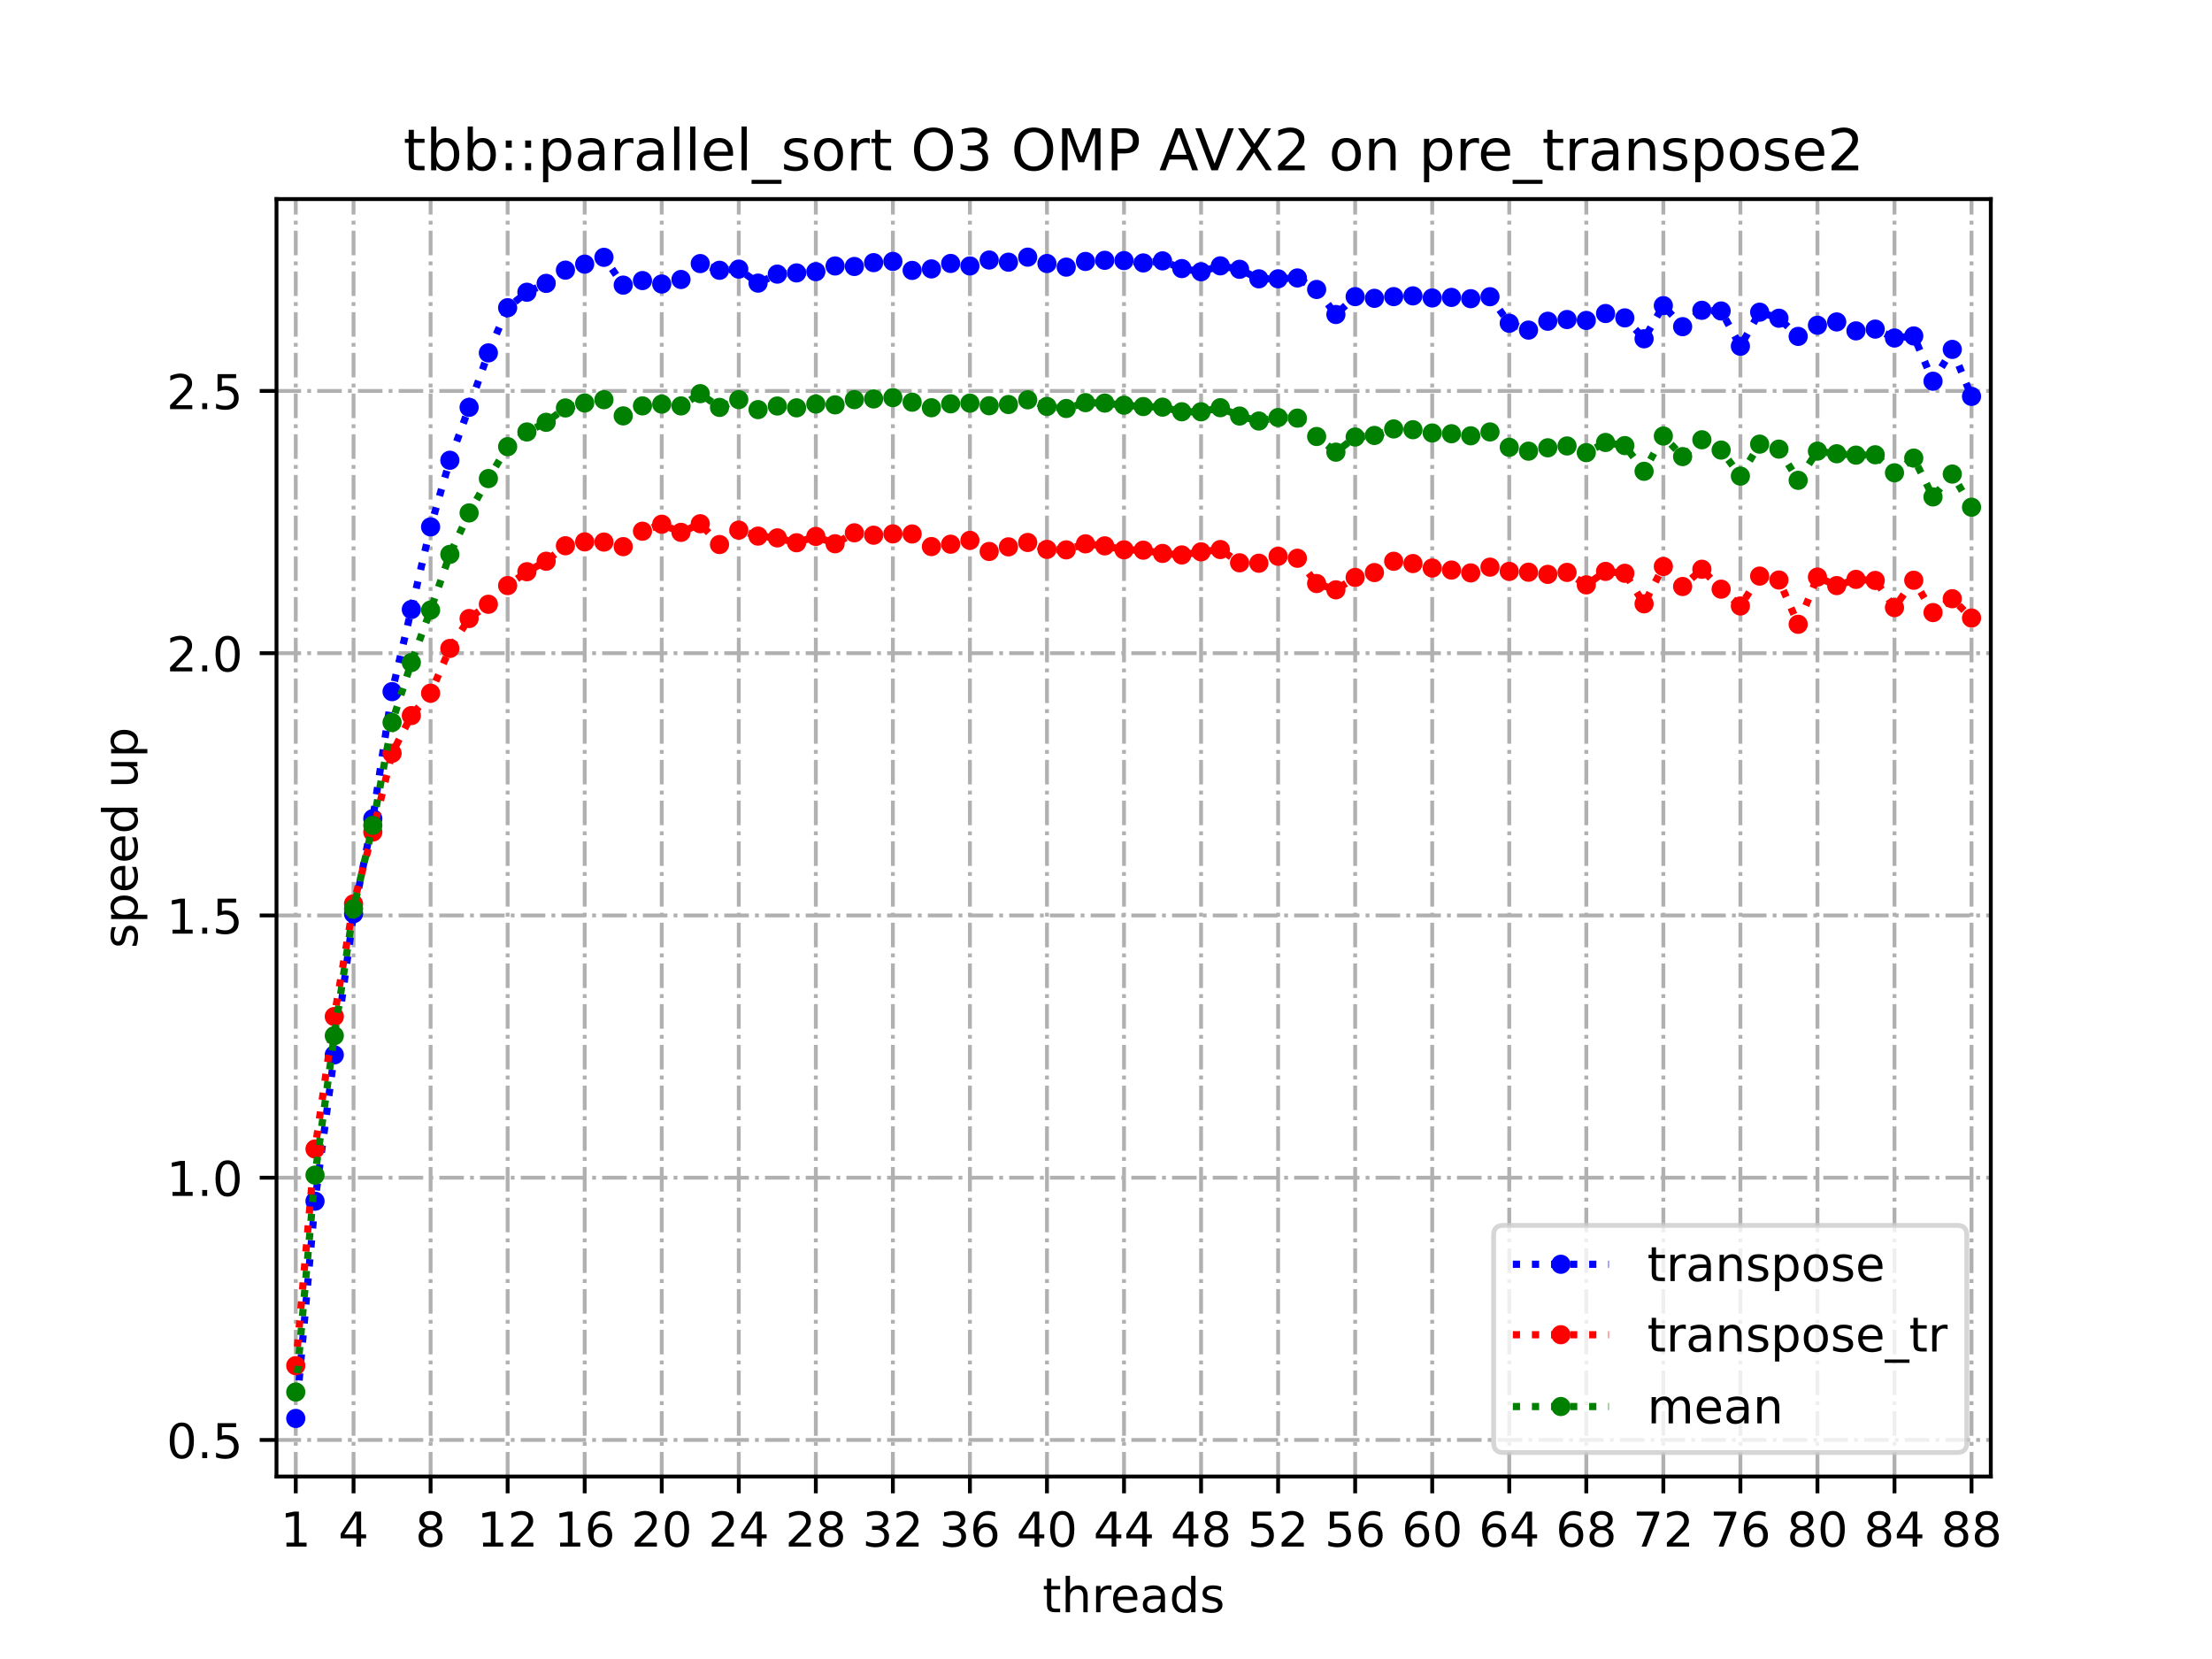 <?xml version="1.0" encoding="utf-8" standalone="no"?>
<!DOCTYPE svg PUBLIC "-//W3C//DTD SVG 1.1//EN"
  "http://www.w3.org/Graphics/SVG/1.1/DTD/svg11.dtd">
<!-- Created with matplotlib (https://matplotlib.org/) -->
<svg height="345.6pt" version="1.1" viewBox="0 0 460.8 345.6" width="460.8pt" xmlns="http://www.w3.org/2000/svg" xmlns:xlink="http://www.w3.org/1999/xlink">
 <defs>
  <style type="text/css">
*{stroke-linecap:butt;stroke-linejoin:round;}
  </style>
 </defs>
 <g id="figure_1">
  <g id="patch_1">
   <path d="M 0 345.6 
L 460.8 345.6 
L 460.8 0 
L 0 0 
z
" style="fill:#ffffff;"/>
  </g>
  <g id="axes_1">
   <g id="patch_2">
    <path d="M 57.6 307.584 
L 414.72 307.584 
L 414.72 41.472 
L 57.6 41.472 
z
" style="fill:#ffffff;"/>
   </g>
   <g id="matplotlib.axis_1">
    <g id="xtick_1">
     <g id="line2d_1">
      <path clip-path="url(#pb0c5adefbf)" d="M 61.613 307.584 
L 61.613 41.472 
" style="fill:none;stroke:#b0b0b0;stroke-dasharray:5.12,1.28,0.8,1.28;stroke-dashoffset:0;stroke-width:0.8;"/>
     </g>
     <g id="line2d_2">
      <defs>
       <path d="M 0 0 
L 0 3.5 
" id="m8d99680475" style="stroke:#000000;stroke-width:0.8;"/>
      </defs>
      <g>
       <use style="stroke:#000000;stroke-width:0.8;" x="61.613" xlink:href="#m8d99680475" y="307.584"/>
      </g>
     </g>
     <g id="text_1">
      <!-- 1 -->
      <defs>
       <path d="M 12.406 8.297 
L 28.516 8.297 
L 28.516 63.922 
L 10.984 60.406 
L 10.984 69.391 
L 28.422 72.906 
L 38.281 72.906 
L 38.281 8.297 
L 54.391 8.297 
L 54.391 0 
L 12.406 0 
z
" id="DejaVuSans-49"/>
      </defs>
      <g transform="translate(58.431 322.182)scale(0.1 -0.1)">
       <use xlink:href="#DejaVuSans-49"/>
      </g>
     </g>
    </g>
    <g id="xtick_2">
     <g id="line2d_3">
      <path clip-path="url(#pb0c5adefbf)" d="M 73.65 307.584 
L 73.65 41.472 
" style="fill:none;stroke:#b0b0b0;stroke-dasharray:5.12,1.28,0.8,1.28;stroke-dashoffset:0;stroke-width:0.8;"/>
     </g>
     <g id="line2d_4">
      <g>
       <use style="stroke:#000000;stroke-width:0.8;" x="73.65" xlink:href="#m8d99680475" y="307.584"/>
      </g>
     </g>
     <g id="text_2">
      <!-- 4 -->
      <defs>
       <path d="M 37.797 64.312 
L 12.891 25.391 
L 37.797 25.391 
z
M 35.203 72.906 
L 47.609 72.906 
L 47.609 25.391 
L 58.016 25.391 
L 58.016 17.188 
L 47.609 17.188 
L 47.609 0 
L 37.797 0 
L 37.797 17.188 
L 4.891 17.188 
L 4.891 26.703 
z
" id="DejaVuSans-52"/>
      </defs>
      <g transform="translate(70.469 322.182)scale(0.1 -0.1)">
       <use xlink:href="#DejaVuSans-52"/>
      </g>
     </g>
    </g>
    <g id="xtick_3">
     <g id="line2d_5">
      <path clip-path="url(#pb0c5adefbf)" d="M 89.701 307.584 
L 89.701 41.472 
" style="fill:none;stroke:#b0b0b0;stroke-dasharray:5.12,1.28,0.8,1.28;stroke-dashoffset:0;stroke-width:0.8;"/>
     </g>
     <g id="line2d_6">
      <g>
       <use style="stroke:#000000;stroke-width:0.8;" x="89.701" xlink:href="#m8d99680475" y="307.584"/>
      </g>
     </g>
     <g id="text_3">
      <!-- 8 -->
      <defs>
       <path d="M 31.781 34.625 
Q 24.75 34.625 20.719 30.859 
Q 16.703 27.094 16.703 20.516 
Q 16.703 13.922 20.719 10.156 
Q 24.75 6.391 31.781 6.391 
Q 38.812 6.391 42.859 10.172 
Q 46.922 13.969 46.922 20.516 
Q 46.922 27.094 42.891 30.859 
Q 38.875 34.625 31.781 34.625 
z
M 21.922 38.812 
Q 15.578 40.375 12.031 44.719 
Q 8.5 49.078 8.5 55.328 
Q 8.5 64.062 14.719 69.141 
Q 20.953 74.219 31.781 74.219 
Q 42.672 74.219 48.875 69.141 
Q 55.078 64.062 55.078 55.328 
Q 55.078 49.078 51.531 44.719 
Q 48 40.375 41.703 38.812 
Q 48.828 37.156 52.797 32.312 
Q 56.781 27.484 56.781 20.516 
Q 56.781 9.906 50.312 4.234 
Q 43.844 -1.422 31.781 -1.422 
Q 19.734 -1.422 13.25 4.234 
Q 6.781 9.906 6.781 20.516 
Q 6.781 27.484 10.781 32.312 
Q 14.797 37.156 21.922 38.812 
z
M 18.312 54.391 
Q 18.312 48.734 21.844 45.562 
Q 25.391 42.391 31.781 42.391 
Q 38.141 42.391 41.719 45.562 
Q 45.312 48.734 45.312 54.391 
Q 45.312 60.062 41.719 63.234 
Q 38.141 66.406 31.781 66.406 
Q 25.391 66.406 21.844 63.234 
Q 18.312 60.062 18.312 54.391 
z
" id="DejaVuSans-56"/>
      </defs>
      <g transform="translate(86.519 322.182)scale(0.1 -0.1)">
       <use xlink:href="#DejaVuSans-56"/>
      </g>
     </g>
    </g>
    <g id="xtick_4">
     <g id="line2d_7">
      <path clip-path="url(#pb0c5adefbf)" d="M 105.751 307.584 
L 105.751 41.472 
" style="fill:none;stroke:#b0b0b0;stroke-dasharray:5.12,1.28,0.8,1.28;stroke-dashoffset:0;stroke-width:0.8;"/>
     </g>
     <g id="line2d_8">
      <g>
       <use style="stroke:#000000;stroke-width:0.8;" x="105.751" xlink:href="#m8d99680475" y="307.584"/>
      </g>
     </g>
     <g id="text_4">
      <!-- 12 -->
      <defs>
       <path d="M 19.188 8.297 
L 53.609 8.297 
L 53.609 0 
L 7.328 0 
L 7.328 8.297 
Q 12.938 14.109 22.625 23.891 
Q 32.328 33.688 34.812 36.531 
Q 39.547 41.844 41.422 45.531 
Q 43.312 49.219 43.312 52.781 
Q 43.312 58.594 39.234 62.25 
Q 35.156 65.922 28.609 65.922 
Q 23.969 65.922 18.812 64.312 
Q 13.672 62.703 7.812 59.422 
L 7.812 69.391 
Q 13.766 71.781 18.938 73 
Q 24.125 74.219 28.422 74.219 
Q 39.75 74.219 46.484 68.547 
Q 53.219 62.891 53.219 53.422 
Q 53.219 48.922 51.531 44.891 
Q 49.859 40.875 45.406 35.406 
Q 44.188 33.984 37.641 27.219 
Q 31.109 20.453 19.188 8.297 
z
" id="DejaVuSans-50"/>
      </defs>
      <g transform="translate(99.389 322.182)scale(0.1 -0.1)">
       <use xlink:href="#DejaVuSans-49"/>
       <use x="63.623" xlink:href="#DejaVuSans-50"/>
      </g>
     </g>
    </g>
    <g id="xtick_5">
     <g id="line2d_9">
      <path clip-path="url(#pb0c5adefbf)" d="M 121.801 307.584 
L 121.801 41.472 
" style="fill:none;stroke:#b0b0b0;stroke-dasharray:5.12,1.28,0.8,1.28;stroke-dashoffset:0;stroke-width:0.8;"/>
     </g>
     <g id="line2d_10">
      <g>
       <use style="stroke:#000000;stroke-width:0.8;" x="121.801" xlink:href="#m8d99680475" y="307.584"/>
      </g>
     </g>
     <g id="text_5">
      <!-- 16 -->
      <defs>
       <path d="M 33.016 40.375 
Q 26.375 40.375 22.484 35.828 
Q 18.609 31.297 18.609 23.391 
Q 18.609 15.531 22.484 10.953 
Q 26.375 6.391 33.016 6.391 
Q 39.656 6.391 43.531 10.953 
Q 47.406 15.531 47.406 23.391 
Q 47.406 31.297 43.531 35.828 
Q 39.656 40.375 33.016 40.375 
z
M 52.594 71.297 
L 52.594 62.312 
Q 48.875 64.062 45.094 64.984 
Q 41.312 65.922 37.594 65.922 
Q 27.828 65.922 22.672 59.328 
Q 17.531 52.734 16.797 39.406 
Q 19.672 43.656 24.016 45.922 
Q 28.375 48.188 33.594 48.188 
Q 44.578 48.188 50.953 41.516 
Q 57.328 34.859 57.328 23.391 
Q 57.328 12.156 50.688 5.359 
Q 44.047 -1.422 33.016 -1.422 
Q 20.359 -1.422 13.672 8.266 
Q 6.984 17.969 6.984 36.375 
Q 6.984 53.656 15.188 63.938 
Q 23.391 74.219 37.203 74.219 
Q 40.922 74.219 44.703 73.484 
Q 48.484 72.75 52.594 71.297 
z
" id="DejaVuSans-54"/>
      </defs>
      <g transform="translate(115.439 322.182)scale(0.1 -0.1)">
       <use xlink:href="#DejaVuSans-49"/>
       <use x="63.623" xlink:href="#DejaVuSans-54"/>
      </g>
     </g>
    </g>
    <g id="xtick_6">
     <g id="line2d_11">
      <path clip-path="url(#pb0c5adefbf)" d="M 137.852 307.584 
L 137.852 41.472 
" style="fill:none;stroke:#b0b0b0;stroke-dasharray:5.12,1.28,0.8,1.28;stroke-dashoffset:0;stroke-width:0.8;"/>
     </g>
     <g id="line2d_12">
      <g>
       <use style="stroke:#000000;stroke-width:0.8;" x="137.852" xlink:href="#m8d99680475" y="307.584"/>
      </g>
     </g>
     <g id="text_6">
      <!-- 20 -->
      <defs>
       <path d="M 31.781 66.406 
Q 24.172 66.406 20.328 58.906 
Q 16.5 51.422 16.5 36.375 
Q 16.5 21.391 20.328 13.891 
Q 24.172 6.391 31.781 6.391 
Q 39.453 6.391 43.281 13.891 
Q 47.125 21.391 47.125 36.375 
Q 47.125 51.422 43.281 58.906 
Q 39.453 66.406 31.781 66.406 
z
M 31.781 74.219 
Q 44.047 74.219 50.516 64.516 
Q 56.984 54.828 56.984 36.375 
Q 56.984 17.969 50.516 8.266 
Q 44.047 -1.422 31.781 -1.422 
Q 19.531 -1.422 13.062 8.266 
Q 6.594 17.969 6.594 36.375 
Q 6.594 54.828 13.062 64.516 
Q 19.531 74.219 31.781 74.219 
z
" id="DejaVuSans-48"/>
      </defs>
      <g transform="translate(131.489 322.182)scale(0.1 -0.1)">
       <use xlink:href="#DejaVuSans-50"/>
       <use x="63.623" xlink:href="#DejaVuSans-48"/>
      </g>
     </g>
    </g>
    <g id="xtick_7">
     <g id="line2d_13">
      <path clip-path="url(#pb0c5adefbf)" d="M 153.902 307.584 
L 153.902 41.472 
" style="fill:none;stroke:#b0b0b0;stroke-dasharray:5.12,1.28,0.8,1.28;stroke-dashoffset:0;stroke-width:0.8;"/>
     </g>
     <g id="line2d_14">
      <g>
       <use style="stroke:#000000;stroke-width:0.8;" x="153.902" xlink:href="#m8d99680475" y="307.584"/>
      </g>
     </g>
     <g id="text_7">
      <!-- 24 -->
      <g transform="translate(147.54 322.182)scale(0.1 -0.1)">
       <use xlink:href="#DejaVuSans-50"/>
       <use x="63.623" xlink:href="#DejaVuSans-52"/>
      </g>
     </g>
    </g>
    <g id="xtick_8">
     <g id="line2d_15">
      <path clip-path="url(#pb0c5adefbf)" d="M 169.952 307.584 
L 169.952 41.472 
" style="fill:none;stroke:#b0b0b0;stroke-dasharray:5.12,1.28,0.8,1.28;stroke-dashoffset:0;stroke-width:0.8;"/>
     </g>
     <g id="line2d_16">
      <g>
       <use style="stroke:#000000;stroke-width:0.8;" x="169.952" xlink:href="#m8d99680475" y="307.584"/>
      </g>
     </g>
     <g id="text_8">
      <!-- 28 -->
      <g transform="translate(163.59 322.182)scale(0.1 -0.1)">
       <use xlink:href="#DejaVuSans-50"/>
       <use x="63.623" xlink:href="#DejaVuSans-56"/>
      </g>
     </g>
    </g>
    <g id="xtick_9">
     <g id="line2d_17">
      <path clip-path="url(#pb0c5adefbf)" d="M 186.003 307.584 
L 186.003 41.472 
" style="fill:none;stroke:#b0b0b0;stroke-dasharray:5.12,1.28,0.8,1.28;stroke-dashoffset:0;stroke-width:0.8;"/>
     </g>
     <g id="line2d_18">
      <g>
       <use style="stroke:#000000;stroke-width:0.8;" x="186.003" xlink:href="#m8d99680475" y="307.584"/>
      </g>
     </g>
     <g id="text_9">
      <!-- 32 -->
      <defs>
       <path d="M 40.578 39.312 
Q 47.656 37.797 51.625 33 
Q 55.609 28.219 55.609 21.188 
Q 55.609 10.406 48.188 4.484 
Q 40.766 -1.422 27.094 -1.422 
Q 22.516 -1.422 17.656 -0.516 
Q 12.797 0.391 7.625 2.203 
L 7.625 11.719 
Q 11.719 9.328 16.594 8.109 
Q 21.484 6.891 26.812 6.891 
Q 36.078 6.891 40.938 10.547 
Q 45.797 14.203 45.797 21.188 
Q 45.797 27.641 41.281 31.266 
Q 36.766 34.906 28.719 34.906 
L 20.219 34.906 
L 20.219 43.016 
L 29.109 43.016 
Q 36.375 43.016 40.234 45.922 
Q 44.094 48.828 44.094 54.297 
Q 44.094 59.906 40.109 62.906 
Q 36.141 65.922 28.719 65.922 
Q 24.656 65.922 20.016 65.031 
Q 15.375 64.156 9.812 62.312 
L 9.812 71.094 
Q 15.438 72.656 20.344 73.438 
Q 25.25 74.219 29.594 74.219 
Q 40.828 74.219 47.359 69.109 
Q 53.906 64.016 53.906 55.328 
Q 53.906 49.266 50.438 45.094 
Q 46.969 40.922 40.578 39.312 
z
" id="DejaVuSans-51"/>
      </defs>
      <g transform="translate(179.64 322.182)scale(0.1 -0.1)">
       <use xlink:href="#DejaVuSans-51"/>
       <use x="63.623" xlink:href="#DejaVuSans-50"/>
      </g>
     </g>
    </g>
    <g id="xtick_10">
     <g id="line2d_19">
      <path clip-path="url(#pb0c5adefbf)" d="M 202.053 307.584 
L 202.053 41.472 
" style="fill:none;stroke:#b0b0b0;stroke-dasharray:5.12,1.28,0.8,1.28;stroke-dashoffset:0;stroke-width:0.8;"/>
     </g>
     <g id="line2d_20">
      <g>
       <use style="stroke:#000000;stroke-width:0.8;" x="202.053" xlink:href="#m8d99680475" y="307.584"/>
      </g>
     </g>
     <g id="text_10">
      <!-- 36 -->
      <g transform="translate(195.691 322.182)scale(0.1 -0.1)">
       <use xlink:href="#DejaVuSans-51"/>
       <use x="63.623" xlink:href="#DejaVuSans-54"/>
      </g>
     </g>
    </g>
    <g id="xtick_11">
     <g id="line2d_21">
      <path clip-path="url(#pb0c5adefbf)" d="M 218.103 307.584 
L 218.103 41.472 
" style="fill:none;stroke:#b0b0b0;stroke-dasharray:5.12,1.28,0.8,1.28;stroke-dashoffset:0;stroke-width:0.8;"/>
     </g>
     <g id="line2d_22">
      <g>
       <use style="stroke:#000000;stroke-width:0.8;" x="218.103" xlink:href="#m8d99680475" y="307.584"/>
      </g>
     </g>
     <g id="text_11">
      <!-- 40 -->
      <g transform="translate(211.741 322.182)scale(0.1 -0.1)">
       <use xlink:href="#DejaVuSans-52"/>
       <use x="63.623" xlink:href="#DejaVuSans-48"/>
      </g>
     </g>
    </g>
    <g id="xtick_12">
     <g id="line2d_23">
      <path clip-path="url(#pb0c5adefbf)" d="M 234.154 307.584 
L 234.154 41.472 
" style="fill:none;stroke:#b0b0b0;stroke-dasharray:5.12,1.28,0.8,1.28;stroke-dashoffset:0;stroke-width:0.8;"/>
     </g>
     <g id="line2d_24">
      <g>
       <use style="stroke:#000000;stroke-width:0.8;" x="234.154" xlink:href="#m8d99680475" y="307.584"/>
      </g>
     </g>
     <g id="text_12">
      <!-- 44 -->
      <g transform="translate(227.791 322.182)scale(0.1 -0.1)">
       <use xlink:href="#DejaVuSans-52"/>
       <use x="63.623" xlink:href="#DejaVuSans-52"/>
      </g>
     </g>
    </g>
    <g id="xtick_13">
     <g id="line2d_25">
      <path clip-path="url(#pb0c5adefbf)" d="M 250.204 307.584 
L 250.204 41.472 
" style="fill:none;stroke:#b0b0b0;stroke-dasharray:5.12,1.28,0.8,1.28;stroke-dashoffset:0;stroke-width:0.8;"/>
     </g>
     <g id="line2d_26">
      <g>
       <use style="stroke:#000000;stroke-width:0.8;" x="250.204" xlink:href="#m8d99680475" y="307.584"/>
      </g>
     </g>
     <g id="text_13">
      <!-- 48 -->
      <g transform="translate(243.842 322.182)scale(0.1 -0.1)">
       <use xlink:href="#DejaVuSans-52"/>
       <use x="63.623" xlink:href="#DejaVuSans-56"/>
      </g>
     </g>
    </g>
    <g id="xtick_14">
     <g id="line2d_27">
      <path clip-path="url(#pb0c5adefbf)" d="M 266.254 307.584 
L 266.254 41.472 
" style="fill:none;stroke:#b0b0b0;stroke-dasharray:5.12,1.28,0.8,1.28;stroke-dashoffset:0;stroke-width:0.8;"/>
     </g>
     <g id="line2d_28">
      <g>
       <use style="stroke:#000000;stroke-width:0.8;" x="266.254" xlink:href="#m8d99680475" y="307.584"/>
      </g>
     </g>
     <g id="text_14">
      <!-- 52 -->
      <defs>
       <path d="M 10.797 72.906 
L 49.516 72.906 
L 49.516 64.594 
L 19.828 64.594 
L 19.828 46.734 
Q 21.969 47.469 24.109 47.828 
Q 26.266 48.188 28.422 48.188 
Q 40.625 48.188 47.75 41.5 
Q 54.891 34.812 54.891 23.391 
Q 54.891 11.625 47.562 5.094 
Q 40.234 -1.422 26.906 -1.422 
Q 22.312 -1.422 17.547 -0.641 
Q 12.797 0.141 7.719 1.703 
L 7.719 11.625 
Q 12.109 9.234 16.797 8.062 
Q 21.484 6.891 26.703 6.891 
Q 35.156 6.891 40.078 11.328 
Q 45.016 15.766 45.016 23.391 
Q 45.016 31 40.078 35.438 
Q 35.156 39.891 26.703 39.891 
Q 22.75 39.891 18.812 39.016 
Q 14.891 38.141 10.797 36.281 
z
" id="DejaVuSans-53"/>
      </defs>
      <g transform="translate(259.892 322.182)scale(0.1 -0.1)">
       <use xlink:href="#DejaVuSans-53"/>
       <use x="63.623" xlink:href="#DejaVuSans-50"/>
      </g>
     </g>
    </g>
    <g id="xtick_15">
     <g id="line2d_29">
      <path clip-path="url(#pb0c5adefbf)" d="M 282.305 307.584 
L 282.305 41.472 
" style="fill:none;stroke:#b0b0b0;stroke-dasharray:5.12,1.28,0.8,1.28;stroke-dashoffset:0;stroke-width:0.8;"/>
     </g>
     <g id="line2d_30">
      <g>
       <use style="stroke:#000000;stroke-width:0.8;" x="282.305" xlink:href="#m8d99680475" y="307.584"/>
      </g>
     </g>
     <g id="text_15">
      <!-- 56 -->
      <g transform="translate(275.942 322.182)scale(0.1 -0.1)">
       <use xlink:href="#DejaVuSans-53"/>
       <use x="63.623" xlink:href="#DejaVuSans-54"/>
      </g>
     </g>
    </g>
    <g id="xtick_16">
     <g id="line2d_31">
      <path clip-path="url(#pb0c5adefbf)" d="M 298.355 307.584 
L 298.355 41.472 
" style="fill:none;stroke:#b0b0b0;stroke-dasharray:5.12,1.28,0.8,1.28;stroke-dashoffset:0;stroke-width:0.8;"/>
     </g>
     <g id="line2d_32">
      <g>
       <use style="stroke:#000000;stroke-width:0.8;" x="298.355" xlink:href="#m8d99680475" y="307.584"/>
      </g>
     </g>
     <g id="text_16">
      <!-- 60 -->
      <g transform="translate(291.993 322.182)scale(0.1 -0.1)">
       <use xlink:href="#DejaVuSans-54"/>
       <use x="63.623" xlink:href="#DejaVuSans-48"/>
      </g>
     </g>
    </g>
    <g id="xtick_17">
     <g id="line2d_33">
      <path clip-path="url(#pb0c5adefbf)" d="M 314.405 307.584 
L 314.405 41.472 
" style="fill:none;stroke:#b0b0b0;stroke-dasharray:5.12,1.28,0.8,1.28;stroke-dashoffset:0;stroke-width:0.8;"/>
     </g>
     <g id="line2d_34">
      <g>
       <use style="stroke:#000000;stroke-width:0.8;" x="314.405" xlink:href="#m8d99680475" y="307.584"/>
      </g>
     </g>
     <g id="text_17">
      <!-- 64 -->
      <g transform="translate(308.043 322.182)scale(0.1 -0.1)">
       <use xlink:href="#DejaVuSans-54"/>
       <use x="63.623" xlink:href="#DejaVuSans-52"/>
      </g>
     </g>
    </g>
    <g id="xtick_18">
     <g id="line2d_35">
      <path clip-path="url(#pb0c5adefbf)" d="M 330.456 307.584 
L 330.456 41.472 
" style="fill:none;stroke:#b0b0b0;stroke-dasharray:5.12,1.28,0.8,1.28;stroke-dashoffset:0;stroke-width:0.8;"/>
     </g>
     <g id="line2d_36">
      <g>
       <use style="stroke:#000000;stroke-width:0.8;" x="330.456" xlink:href="#m8d99680475" y="307.584"/>
      </g>
     </g>
     <g id="text_18">
      <!-- 68 -->
      <g transform="translate(324.093 322.182)scale(0.1 -0.1)">
       <use xlink:href="#DejaVuSans-54"/>
       <use x="63.623" xlink:href="#DejaVuSans-56"/>
      </g>
     </g>
    </g>
    <g id="xtick_19">
     <g id="line2d_37">
      <path clip-path="url(#pb0c5adefbf)" d="M 346.506 307.584 
L 346.506 41.472 
" style="fill:none;stroke:#b0b0b0;stroke-dasharray:5.12,1.28,0.8,1.28;stroke-dashoffset:0;stroke-width:0.8;"/>
     </g>
     <g id="line2d_38">
      <g>
       <use style="stroke:#000000;stroke-width:0.8;" x="346.506" xlink:href="#m8d99680475" y="307.584"/>
      </g>
     </g>
     <g id="text_19">
      <!-- 72 -->
      <defs>
       <path d="M 8.203 72.906 
L 55.078 72.906 
L 55.078 68.703 
L 28.609 0 
L 18.312 0 
L 43.219 64.594 
L 8.203 64.594 
z
" id="DejaVuSans-55"/>
      </defs>
      <g transform="translate(340.144 322.182)scale(0.1 -0.1)">
       <use xlink:href="#DejaVuSans-55"/>
       <use x="63.623" xlink:href="#DejaVuSans-50"/>
      </g>
     </g>
    </g>
    <g id="xtick_20">
     <g id="line2d_39">
      <path clip-path="url(#pb0c5adefbf)" d="M 362.556 307.584 
L 362.556 41.472 
" style="fill:none;stroke:#b0b0b0;stroke-dasharray:5.12,1.28,0.8,1.28;stroke-dashoffset:0;stroke-width:0.8;"/>
     </g>
     <g id="line2d_40">
      <g>
       <use style="stroke:#000000;stroke-width:0.8;" x="362.556" xlink:href="#m8d99680475" y="307.584"/>
      </g>
     </g>
     <g id="text_20">
      <!-- 76 -->
      <g transform="translate(356.194 322.182)scale(0.1 -0.1)">
       <use xlink:href="#DejaVuSans-55"/>
       <use x="63.623" xlink:href="#DejaVuSans-54"/>
      </g>
     </g>
    </g>
    <g id="xtick_21">
     <g id="line2d_41">
      <path clip-path="url(#pb0c5adefbf)" d="M 378.607 307.584 
L 378.607 41.472 
" style="fill:none;stroke:#b0b0b0;stroke-dasharray:5.12,1.28,0.8,1.28;stroke-dashoffset:0;stroke-width:0.8;"/>
     </g>
     <g id="line2d_42">
      <g>
       <use style="stroke:#000000;stroke-width:0.8;" x="378.607" xlink:href="#m8d99680475" y="307.584"/>
      </g>
     </g>
     <g id="text_21">
      <!-- 80 -->
      <g transform="translate(372.244 322.182)scale(0.1 -0.1)">
       <use xlink:href="#DejaVuSans-56"/>
       <use x="63.623" xlink:href="#DejaVuSans-48"/>
      </g>
     </g>
    </g>
    <g id="xtick_22">
     <g id="line2d_43">
      <path clip-path="url(#pb0c5adefbf)" d="M 394.657 307.584 
L 394.657 41.472 
" style="fill:none;stroke:#b0b0b0;stroke-dasharray:5.12,1.28,0.8,1.28;stroke-dashoffset:0;stroke-width:0.8;"/>
     </g>
     <g id="line2d_44">
      <g>
       <use style="stroke:#000000;stroke-width:0.8;" x="394.657" xlink:href="#m8d99680475" y="307.584"/>
      </g>
     </g>
     <g id="text_22">
      <!-- 84 -->
      <g transform="translate(388.295 322.182)scale(0.1 -0.1)">
       <use xlink:href="#DejaVuSans-56"/>
       <use x="63.623" xlink:href="#DejaVuSans-52"/>
      </g>
     </g>
    </g>
    <g id="xtick_23">
     <g id="line2d_45">
      <path clip-path="url(#pb0c5adefbf)" d="M 410.707 307.584 
L 410.707 41.472 
" style="fill:none;stroke:#b0b0b0;stroke-dasharray:5.12,1.28,0.8,1.28;stroke-dashoffset:0;stroke-width:0.8;"/>
     </g>
     <g id="line2d_46">
      <g>
       <use style="stroke:#000000;stroke-width:0.8;" x="410.707" xlink:href="#m8d99680475" y="307.584"/>
      </g>
     </g>
     <g id="text_23">
      <!-- 88 -->
      <g transform="translate(404.345 322.182)scale(0.1 -0.1)">
       <use xlink:href="#DejaVuSans-56"/>
       <use x="63.623" xlink:href="#DejaVuSans-56"/>
      </g>
     </g>
    </g>
    <g id="text_24">
     <!-- threads -->
     <defs>
      <path d="M 18.312 70.219 
L 18.312 54.688 
L 36.812 54.688 
L 36.812 47.703 
L 18.312 47.703 
L 18.312 18.016 
Q 18.312 11.328 20.141 9.422 
Q 21.969 7.516 27.594 7.516 
L 36.812 7.516 
L 36.812 0 
L 27.594 0 
Q 17.188 0 13.234 3.875 
Q 9.281 7.766 9.281 18.016 
L 9.281 47.703 
L 2.688 47.703 
L 2.688 54.688 
L 9.281 54.688 
L 9.281 70.219 
z
" id="DejaVuSans-116"/>
      <path d="M 54.891 33.016 
L 54.891 0 
L 45.906 0 
L 45.906 32.719 
Q 45.906 40.484 42.875 44.328 
Q 39.844 48.188 33.797 48.188 
Q 26.516 48.188 22.312 43.547 
Q 18.109 38.922 18.109 30.906 
L 18.109 0 
L 9.078 0 
L 9.078 75.984 
L 18.109 75.984 
L 18.109 46.188 
Q 21.344 51.125 25.703 53.562 
Q 30.078 56 35.797 56 
Q 45.219 56 50.047 50.172 
Q 54.891 44.344 54.891 33.016 
z
" id="DejaVuSans-104"/>
      <path d="M 41.109 46.297 
Q 39.594 47.172 37.812 47.578 
Q 36.031 48 33.891 48 
Q 26.266 48 22.188 43.047 
Q 18.109 38.094 18.109 28.812 
L 18.109 0 
L 9.078 0 
L 9.078 54.688 
L 18.109 54.688 
L 18.109 46.188 
Q 20.953 51.172 25.484 53.578 
Q 30.031 56 36.531 56 
Q 37.453 56 38.578 55.875 
Q 39.703 55.766 41.062 55.516 
z
" id="DejaVuSans-114"/>
      <path d="M 56.203 29.594 
L 56.203 25.203 
L 14.891 25.203 
Q 15.484 15.922 20.484 11.062 
Q 25.484 6.203 34.422 6.203 
Q 39.594 6.203 44.453 7.469 
Q 49.312 8.734 54.109 11.281 
L 54.109 2.781 
Q 49.266 0.734 44.188 -0.344 
Q 39.109 -1.422 33.891 -1.422 
Q 20.797 -1.422 13.156 6.188 
Q 5.516 13.812 5.516 26.812 
Q 5.516 40.234 12.766 48.109 
Q 20.016 56 32.328 56 
Q 43.359 56 49.781 48.891 
Q 56.203 41.797 56.203 29.594 
z
M 47.219 32.234 
Q 47.125 39.594 43.094 43.984 
Q 39.062 48.391 32.422 48.391 
Q 24.906 48.391 20.391 44.141 
Q 15.875 39.891 15.188 32.172 
z
" id="DejaVuSans-101"/>
      <path d="M 34.281 27.484 
Q 23.391 27.484 19.188 25 
Q 14.984 22.516 14.984 16.5 
Q 14.984 11.719 18.141 8.906 
Q 21.297 6.109 26.703 6.109 
Q 34.188 6.109 38.703 11.406 
Q 43.219 16.703 43.219 25.484 
L 43.219 27.484 
z
M 52.203 31.203 
L 52.203 0 
L 43.219 0 
L 43.219 8.297 
Q 40.141 3.328 35.547 0.953 
Q 30.953 -1.422 24.312 -1.422 
Q 15.922 -1.422 10.953 3.297 
Q 6 8.016 6 15.922 
Q 6 25.141 12.172 29.828 
Q 18.359 34.516 30.609 34.516 
L 43.219 34.516 
L 43.219 35.406 
Q 43.219 41.609 39.141 45 
Q 35.062 48.391 27.688 48.391 
Q 23 48.391 18.547 47.266 
Q 14.109 46.141 10.016 43.891 
L 10.016 52.203 
Q 14.938 54.109 19.578 55.047 
Q 24.219 56 28.609 56 
Q 40.484 56 46.344 49.844 
Q 52.203 43.703 52.203 31.203 
z
" id="DejaVuSans-97"/>
      <path d="M 45.406 46.391 
L 45.406 75.984 
L 54.391 75.984 
L 54.391 0 
L 45.406 0 
L 45.406 8.203 
Q 42.578 3.328 38.25 0.953 
Q 33.938 -1.422 27.875 -1.422 
Q 17.969 -1.422 11.734 6.484 
Q 5.516 14.406 5.516 27.297 
Q 5.516 40.188 11.734 48.094 
Q 17.969 56 27.875 56 
Q 33.938 56 38.25 53.625 
Q 42.578 51.266 45.406 46.391 
z
M 14.797 27.297 
Q 14.797 17.391 18.875 11.75 
Q 22.953 6.109 30.078 6.109 
Q 37.203 6.109 41.297 11.75 
Q 45.406 17.391 45.406 27.297 
Q 45.406 37.203 41.297 42.844 
Q 37.203 48.484 30.078 48.484 
Q 22.953 48.484 18.875 42.844 
Q 14.797 37.203 14.797 27.297 
z
" id="DejaVuSans-100"/>
      <path d="M 44.281 53.078 
L 44.281 44.578 
Q 40.484 46.531 36.375 47.5 
Q 32.281 48.484 27.875 48.484 
Q 21.188 48.484 17.844 46.438 
Q 14.5 44.391 14.5 40.281 
Q 14.5 37.156 16.891 35.375 
Q 19.281 33.594 26.516 31.984 
L 29.594 31.297 
Q 39.156 29.25 43.188 25.516 
Q 47.219 21.781 47.219 15.094 
Q 47.219 7.469 41.188 3.016 
Q 35.156 -1.422 24.609 -1.422 
Q 20.219 -1.422 15.453 -0.562 
Q 10.688 0.297 5.422 2 
L 5.422 11.281 
Q 10.406 8.688 15.234 7.391 
Q 20.062 6.109 24.812 6.109 
Q 31.156 6.109 34.562 8.281 
Q 37.984 10.453 37.984 14.406 
Q 37.984 18.062 35.516 20.016 
Q 33.062 21.969 24.703 23.781 
L 21.578 24.516 
Q 13.234 26.266 9.516 29.906 
Q 5.812 33.547 5.812 39.891 
Q 5.812 47.609 11.281 51.797 
Q 16.75 56 26.812 56 
Q 31.781 56 36.172 55.266 
Q 40.578 54.547 44.281 53.078 
z
" id="DejaVuSans-115"/>
     </defs>
     <g transform="translate(217.169 335.861)scale(0.1 -0.1)">
      <use xlink:href="#DejaVuSans-116"/>
      <use x="39.209" xlink:href="#DejaVuSans-104"/>
      <use x="102.588" xlink:href="#DejaVuSans-114"/>
      <use x="141.451" xlink:href="#DejaVuSans-101"/>
      <use x="202.975" xlink:href="#DejaVuSans-97"/>
      <use x="264.254" xlink:href="#DejaVuSans-100"/>
      <use x="327.73" xlink:href="#DejaVuSans-115"/>
     </g>
    </g>
   </g>
   <g id="matplotlib.axis_2">
    <g id="ytick_1">
     <g id="line2d_47">
      <path clip-path="url(#pb0c5adefbf)" d="M 57.6 299.964 
L 414.72 299.964 
" style="fill:none;stroke:#b0b0b0;stroke-dasharray:5.12,1.28,0.8,1.28;stroke-dashoffset:0;stroke-width:0.8;"/>
     </g>
     <g id="line2d_48">
      <defs>
       <path d="M 0 0 
L -3.5 0 
" id="m66eeed1dd4" style="stroke:#000000;stroke-width:0.8;"/>
      </defs>
      <g>
       <use style="stroke:#000000;stroke-width:0.8;" x="57.6" xlink:href="#m66eeed1dd4" y="299.964"/>
      </g>
     </g>
     <g id="text_25">
      <!-- 0.5 -->
      <defs>
       <path d="M 10.688 12.406 
L 21 12.406 
L 21 0 
L 10.688 0 
z
" id="DejaVuSans-46"/>
      </defs>
      <g transform="translate(34.697 303.763)scale(0.1 -0.1)">
       <use xlink:href="#DejaVuSans-48"/>
       <use x="63.623" xlink:href="#DejaVuSans-46"/>
       <use x="95.41" xlink:href="#DejaVuSans-53"/>
      </g>
     </g>
    </g>
    <g id="ytick_2">
     <g id="line2d_49">
      <path clip-path="url(#pb0c5adefbf)" d="M 57.6 245.332 
L 414.72 245.332 
" style="fill:none;stroke:#b0b0b0;stroke-dasharray:5.12,1.28,0.8,1.28;stroke-dashoffset:0;stroke-width:0.8;"/>
     </g>
     <g id="line2d_50">
      <g>
       <use style="stroke:#000000;stroke-width:0.8;" x="57.6" xlink:href="#m66eeed1dd4" y="245.332"/>
      </g>
     </g>
     <g id="text_26">
      <!-- 1.0 -->
      <g transform="translate(34.697 249.131)scale(0.1 -0.1)">
       <use xlink:href="#DejaVuSans-49"/>
       <use x="63.623" xlink:href="#DejaVuSans-46"/>
       <use x="95.41" xlink:href="#DejaVuSans-48"/>
      </g>
     </g>
    </g>
    <g id="ytick_3">
     <g id="line2d_51">
      <path clip-path="url(#pb0c5adefbf)" d="M 57.6 190.699 
L 414.72 190.699 
" style="fill:none;stroke:#b0b0b0;stroke-dasharray:5.12,1.28,0.8,1.28;stroke-dashoffset:0;stroke-width:0.8;"/>
     </g>
     <g id="line2d_52">
      <g>
       <use style="stroke:#000000;stroke-width:0.8;" x="57.6" xlink:href="#m66eeed1dd4" y="190.699"/>
      </g>
     </g>
     <g id="text_27">
      <!-- 1.5 -->
      <g transform="translate(34.697 194.498)scale(0.1 -0.1)">
       <use xlink:href="#DejaVuSans-49"/>
       <use x="63.623" xlink:href="#DejaVuSans-46"/>
       <use x="95.41" xlink:href="#DejaVuSans-53"/>
      </g>
     </g>
    </g>
    <g id="ytick_4">
     <g id="line2d_53">
      <path clip-path="url(#pb0c5adefbf)" d="M 57.6 136.067 
L 414.72 136.067 
" style="fill:none;stroke:#b0b0b0;stroke-dasharray:5.12,1.28,0.8,1.28;stroke-dashoffset:0;stroke-width:0.8;"/>
     </g>
     <g id="line2d_54">
      <g>
       <use style="stroke:#000000;stroke-width:0.8;" x="57.6" xlink:href="#m66eeed1dd4" y="136.067"/>
      </g>
     </g>
     <g id="text_28">
      <!-- 2.0 -->
      <g transform="translate(34.697 139.866)scale(0.1 -0.1)">
       <use xlink:href="#DejaVuSans-50"/>
       <use x="63.623" xlink:href="#DejaVuSans-46"/>
       <use x="95.41" xlink:href="#DejaVuSans-48"/>
      </g>
     </g>
    </g>
    <g id="ytick_5">
     <g id="line2d_55">
      <path clip-path="url(#pb0c5adefbf)" d="M 57.6 81.434 
L 414.72 81.434 
" style="fill:none;stroke:#b0b0b0;stroke-dasharray:5.12,1.28,0.8,1.28;stroke-dashoffset:0;stroke-width:0.8;"/>
     </g>
     <g id="line2d_56">
      <g>
       <use style="stroke:#000000;stroke-width:0.8;" x="57.6" xlink:href="#m66eeed1dd4" y="81.434"/>
      </g>
     </g>
     <g id="text_29">
      <!-- 2.5 -->
      <g transform="translate(34.697 85.233)scale(0.1 -0.1)">
       <use xlink:href="#DejaVuSans-50"/>
       <use x="63.623" xlink:href="#DejaVuSans-46"/>
       <use x="95.41" xlink:href="#DejaVuSans-53"/>
      </g>
     </g>
    </g>
    <g id="text_30">
     <!-- speed up -->
     <defs>
      <path d="M 18.109 8.203 
L 18.109 -20.797 
L 9.078 -20.797 
L 9.078 54.688 
L 18.109 54.688 
L 18.109 46.391 
Q 20.953 51.266 25.266 53.625 
Q 29.594 56 35.594 56 
Q 45.562 56 51.781 48.094 
Q 58.016 40.188 58.016 27.297 
Q 58.016 14.406 51.781 6.484 
Q 45.562 -1.422 35.594 -1.422 
Q 29.594 -1.422 25.266 0.953 
Q 20.953 3.328 18.109 8.203 
z
M 48.688 27.297 
Q 48.688 37.203 44.609 42.844 
Q 40.531 48.484 33.406 48.484 
Q 26.266 48.484 22.188 42.844 
Q 18.109 37.203 18.109 27.297 
Q 18.109 17.391 22.188 11.75 
Q 26.266 6.109 33.406 6.109 
Q 40.531 6.109 44.609 11.75 
Q 48.688 17.391 48.688 27.297 
z
" id="DejaVuSans-112"/>
      <path id="DejaVuSans-32"/>
      <path d="M 8.5 21.578 
L 8.5 54.688 
L 17.484 54.688 
L 17.484 21.922 
Q 17.484 14.156 20.5 10.266 
Q 23.531 6.391 29.594 6.391 
Q 36.859 6.391 41.078 11.031 
Q 45.312 15.672 45.312 23.688 
L 45.312 54.688 
L 54.297 54.688 
L 54.297 0 
L 45.312 0 
L 45.312 8.406 
Q 42.047 3.422 37.719 1 
Q 33.406 -1.422 27.688 -1.422 
Q 18.266 -1.422 13.375 4.438 
Q 8.5 10.297 8.5 21.578 
z
M 31.109 56 
z
" id="DejaVuSans-117"/>
     </defs>
     <g transform="translate(28.617 197.566)rotate(-90)scale(0.1 -0.1)">
      <use xlink:href="#DejaVuSans-115"/>
      <use x="52.1" xlink:href="#DejaVuSans-112"/>
      <use x="115.576" xlink:href="#DejaVuSans-101"/>
      <use x="177.1" xlink:href="#DejaVuSans-101"/>
      <use x="238.623" xlink:href="#DejaVuSans-100"/>
      <use x="302.1" xlink:href="#DejaVuSans-32"/>
      <use x="333.887" xlink:href="#DejaVuSans-117"/>
      <use x="397.266" xlink:href="#DejaVuSans-112"/>
     </g>
    </g>
   </g>
   <g id="line2d_57">
    <path clip-path="url(#pb0c5adefbf)" d="M 61.613 295.488 
L 65.625 250.234 
L 69.638 219.753 
L 73.65 190.341 
L 77.663 170.546 
L 81.676 144.079 
L 85.688 126.976 
L 89.701 109.763 
L 93.713 95.879 
L 97.726 84.855 
L 101.738 73.515 
L 105.751 64.104 
L 109.764 60.877 
L 113.776 59.035 
L 117.789 56.277 
L 121.801 55.025 
L 125.814 53.606 
L 129.827 59.397 
L 133.839 58.447 
L 137.852 59.167 
L 141.864 58.222 
L 145.877 54.909 
L 149.889 56.307 
L 153.902 56.06 
L 157.915 58.979 
L 161.927 57.106 
L 165.94 56.853 
L 169.952 56.591 
L 173.965 55.405 
L 177.978 55.51 
L 181.99 54.715 
L 186.003 54.454 
L 190.015 56.333 
L 194.028 56.02 
L 198.04 54.881 
L 202.053 55.403 
L 206.066 54.169 
L 210.078 54.618 
L 214.091 53.568 
L 218.103 54.897 
L 222.116 55.648 
L 226.129 54.464 
L 230.141 54.226 
L 234.154 54.288 
L 238.166 54.777 
L 242.179 54.344 
L 246.191 55.951 
L 250.204 56.611 
L 254.217 55.381 
L 258.229 56.099 
L 262.242 58.086 
L 266.254 58.081 
L 270.267 57.903 
L 274.28 60.301 
L 278.292 65.518 
L 282.305 61.795 
L 286.317 62.148 
L 290.33 61.79 
L 294.342 61.636 
L 298.355 62.072 
L 302.368 61.955 
L 306.38 62.225 
L 310.393 61.814 
L 314.405 67.338 
L 318.418 68.768 
L 322.431 66.922 
L 326.443 66.565 
L 330.456 66.752 
L 334.468 65.313 
L 338.481 66.221 
L 342.493 70.576 
L 346.506 63.664 
L 350.519 68.051 
L 354.531 64.64 
L 358.544 64.783 
L 362.556 72.127 
L 366.569 65.032 
L 370.582 66.291 
L 374.594 70.076 
L 378.607 67.756 
L 382.619 67.064 
L 386.632 68.927 
L 390.644 68.559 
L 394.657 70.415 
L 398.67 69.985 
L 402.682 79.418 
L 406.695 72.789 
L 410.707 82.576 
" style="fill:none;stroke:#0000ff;stroke-dasharray:1.5,2.475;stroke-dashoffset:0;stroke-width:1.5;"/>
    <defs>
     <path d="M 0 1.5 
C 0.398 1.5 0.779 1.342 1.061 1.061 
C 1.342 0.779 1.5 0.398 1.5 0 
C 1.5 -0.398 1.342 -0.779 1.061 -1.061 
C 0.779 -1.342 0.398 -1.5 0 -1.5 
C -0.398 -1.5 -0.779 -1.342 -1.061 -1.061 
C -1.342 -0.779 -1.5 -0.398 -1.5 0 
C -1.5 0.398 -1.342 0.779 -1.061 1.061 
C -0.779 1.342 -0.398 1.5 0 1.5 
z
" id="ma7704c2577" style="stroke:#0000ff;"/>
    </defs>
    <g clip-path="url(#pb0c5adefbf)">
     <use style="fill:#0000ff;stroke:#0000ff;" x="61.613" xlink:href="#ma7704c2577" y="295.488"/>
     <use style="fill:#0000ff;stroke:#0000ff;" x="65.625" xlink:href="#ma7704c2577" y="250.234"/>
     <use style="fill:#0000ff;stroke:#0000ff;" x="69.638" xlink:href="#ma7704c2577" y="219.753"/>
     <use style="fill:#0000ff;stroke:#0000ff;" x="73.65" xlink:href="#ma7704c2577" y="190.341"/>
     <use style="fill:#0000ff;stroke:#0000ff;" x="77.663" xlink:href="#ma7704c2577" y="170.546"/>
     <use style="fill:#0000ff;stroke:#0000ff;" x="81.676" xlink:href="#ma7704c2577" y="144.079"/>
     <use style="fill:#0000ff;stroke:#0000ff;" x="85.688" xlink:href="#ma7704c2577" y="126.976"/>
     <use style="fill:#0000ff;stroke:#0000ff;" x="89.701" xlink:href="#ma7704c2577" y="109.763"/>
     <use style="fill:#0000ff;stroke:#0000ff;" x="93.713" xlink:href="#ma7704c2577" y="95.879"/>
     <use style="fill:#0000ff;stroke:#0000ff;" x="97.726" xlink:href="#ma7704c2577" y="84.855"/>
     <use style="fill:#0000ff;stroke:#0000ff;" x="101.738" xlink:href="#ma7704c2577" y="73.515"/>
     <use style="fill:#0000ff;stroke:#0000ff;" x="105.751" xlink:href="#ma7704c2577" y="64.104"/>
     <use style="fill:#0000ff;stroke:#0000ff;" x="109.764" xlink:href="#ma7704c2577" y="60.877"/>
     <use style="fill:#0000ff;stroke:#0000ff;" x="113.776" xlink:href="#ma7704c2577" y="59.035"/>
     <use style="fill:#0000ff;stroke:#0000ff;" x="117.789" xlink:href="#ma7704c2577" y="56.277"/>
     <use style="fill:#0000ff;stroke:#0000ff;" x="121.801" xlink:href="#ma7704c2577" y="55.025"/>
     <use style="fill:#0000ff;stroke:#0000ff;" x="125.814" xlink:href="#ma7704c2577" y="53.606"/>
     <use style="fill:#0000ff;stroke:#0000ff;" x="129.827" xlink:href="#ma7704c2577" y="59.397"/>
     <use style="fill:#0000ff;stroke:#0000ff;" x="133.839" xlink:href="#ma7704c2577" y="58.447"/>
     <use style="fill:#0000ff;stroke:#0000ff;" x="137.852" xlink:href="#ma7704c2577" y="59.167"/>
     <use style="fill:#0000ff;stroke:#0000ff;" x="141.864" xlink:href="#ma7704c2577" y="58.222"/>
     <use style="fill:#0000ff;stroke:#0000ff;" x="145.877" xlink:href="#ma7704c2577" y="54.909"/>
     <use style="fill:#0000ff;stroke:#0000ff;" x="149.889" xlink:href="#ma7704c2577" y="56.307"/>
     <use style="fill:#0000ff;stroke:#0000ff;" x="153.902" xlink:href="#ma7704c2577" y="56.06"/>
     <use style="fill:#0000ff;stroke:#0000ff;" x="157.915" xlink:href="#ma7704c2577" y="58.979"/>
     <use style="fill:#0000ff;stroke:#0000ff;" x="161.927" xlink:href="#ma7704c2577" y="57.106"/>
     <use style="fill:#0000ff;stroke:#0000ff;" x="165.94" xlink:href="#ma7704c2577" y="56.853"/>
     <use style="fill:#0000ff;stroke:#0000ff;" x="169.952" xlink:href="#ma7704c2577" y="56.591"/>
     <use style="fill:#0000ff;stroke:#0000ff;" x="173.965" xlink:href="#ma7704c2577" y="55.405"/>
     <use style="fill:#0000ff;stroke:#0000ff;" x="177.978" xlink:href="#ma7704c2577" y="55.51"/>
     <use style="fill:#0000ff;stroke:#0000ff;" x="181.99" xlink:href="#ma7704c2577" y="54.715"/>
     <use style="fill:#0000ff;stroke:#0000ff;" x="186.003" xlink:href="#ma7704c2577" y="54.454"/>
     <use style="fill:#0000ff;stroke:#0000ff;" x="190.015" xlink:href="#ma7704c2577" y="56.333"/>
     <use style="fill:#0000ff;stroke:#0000ff;" x="194.028" xlink:href="#ma7704c2577" y="56.02"/>
     <use style="fill:#0000ff;stroke:#0000ff;" x="198.04" xlink:href="#ma7704c2577" y="54.881"/>
     <use style="fill:#0000ff;stroke:#0000ff;" x="202.053" xlink:href="#ma7704c2577" y="55.403"/>
     <use style="fill:#0000ff;stroke:#0000ff;" x="206.066" xlink:href="#ma7704c2577" y="54.169"/>
     <use style="fill:#0000ff;stroke:#0000ff;" x="210.078" xlink:href="#ma7704c2577" y="54.618"/>
     <use style="fill:#0000ff;stroke:#0000ff;" x="214.091" xlink:href="#ma7704c2577" y="53.568"/>
     <use style="fill:#0000ff;stroke:#0000ff;" x="218.103" xlink:href="#ma7704c2577" y="54.897"/>
     <use style="fill:#0000ff;stroke:#0000ff;" x="222.116" xlink:href="#ma7704c2577" y="55.648"/>
     <use style="fill:#0000ff;stroke:#0000ff;" x="226.129" xlink:href="#ma7704c2577" y="54.464"/>
     <use style="fill:#0000ff;stroke:#0000ff;" x="230.141" xlink:href="#ma7704c2577" y="54.226"/>
     <use style="fill:#0000ff;stroke:#0000ff;" x="234.154" xlink:href="#ma7704c2577" y="54.288"/>
     <use style="fill:#0000ff;stroke:#0000ff;" x="238.166" xlink:href="#ma7704c2577" y="54.777"/>
     <use style="fill:#0000ff;stroke:#0000ff;" x="242.179" xlink:href="#ma7704c2577" y="54.344"/>
     <use style="fill:#0000ff;stroke:#0000ff;" x="246.191" xlink:href="#ma7704c2577" y="55.951"/>
     <use style="fill:#0000ff;stroke:#0000ff;" x="250.204" xlink:href="#ma7704c2577" y="56.611"/>
     <use style="fill:#0000ff;stroke:#0000ff;" x="254.217" xlink:href="#ma7704c2577" y="55.381"/>
     <use style="fill:#0000ff;stroke:#0000ff;" x="258.229" xlink:href="#ma7704c2577" y="56.099"/>
     <use style="fill:#0000ff;stroke:#0000ff;" x="262.242" xlink:href="#ma7704c2577" y="58.086"/>
     <use style="fill:#0000ff;stroke:#0000ff;" x="266.254" xlink:href="#ma7704c2577" y="58.081"/>
     <use style="fill:#0000ff;stroke:#0000ff;" x="270.267" xlink:href="#ma7704c2577" y="57.903"/>
     <use style="fill:#0000ff;stroke:#0000ff;" x="274.28" xlink:href="#ma7704c2577" y="60.301"/>
     <use style="fill:#0000ff;stroke:#0000ff;" x="278.292" xlink:href="#ma7704c2577" y="65.518"/>
     <use style="fill:#0000ff;stroke:#0000ff;" x="282.305" xlink:href="#ma7704c2577" y="61.795"/>
     <use style="fill:#0000ff;stroke:#0000ff;" x="286.317" xlink:href="#ma7704c2577" y="62.148"/>
     <use style="fill:#0000ff;stroke:#0000ff;" x="290.33" xlink:href="#ma7704c2577" y="61.79"/>
     <use style="fill:#0000ff;stroke:#0000ff;" x="294.342" xlink:href="#ma7704c2577" y="61.636"/>
     <use style="fill:#0000ff;stroke:#0000ff;" x="298.355" xlink:href="#ma7704c2577" y="62.072"/>
     <use style="fill:#0000ff;stroke:#0000ff;" x="302.368" xlink:href="#ma7704c2577" y="61.955"/>
     <use style="fill:#0000ff;stroke:#0000ff;" x="306.38" xlink:href="#ma7704c2577" y="62.225"/>
     <use style="fill:#0000ff;stroke:#0000ff;" x="310.393" xlink:href="#ma7704c2577" y="61.814"/>
     <use style="fill:#0000ff;stroke:#0000ff;" x="314.405" xlink:href="#ma7704c2577" y="67.338"/>
     <use style="fill:#0000ff;stroke:#0000ff;" x="318.418" xlink:href="#ma7704c2577" y="68.768"/>
     <use style="fill:#0000ff;stroke:#0000ff;" x="322.431" xlink:href="#ma7704c2577" y="66.922"/>
     <use style="fill:#0000ff;stroke:#0000ff;" x="326.443" xlink:href="#ma7704c2577" y="66.565"/>
     <use style="fill:#0000ff;stroke:#0000ff;" x="330.456" xlink:href="#ma7704c2577" y="66.752"/>
     <use style="fill:#0000ff;stroke:#0000ff;" x="334.468" xlink:href="#ma7704c2577" y="65.313"/>
     <use style="fill:#0000ff;stroke:#0000ff;" x="338.481" xlink:href="#ma7704c2577" y="66.221"/>
     <use style="fill:#0000ff;stroke:#0000ff;" x="342.493" xlink:href="#ma7704c2577" y="70.576"/>
     <use style="fill:#0000ff;stroke:#0000ff;" x="346.506" xlink:href="#ma7704c2577" y="63.664"/>
     <use style="fill:#0000ff;stroke:#0000ff;" x="350.519" xlink:href="#ma7704c2577" y="68.051"/>
     <use style="fill:#0000ff;stroke:#0000ff;" x="354.531" xlink:href="#ma7704c2577" y="64.64"/>
     <use style="fill:#0000ff;stroke:#0000ff;" x="358.544" xlink:href="#ma7704c2577" y="64.783"/>
     <use style="fill:#0000ff;stroke:#0000ff;" x="362.556" xlink:href="#ma7704c2577" y="72.127"/>
     <use style="fill:#0000ff;stroke:#0000ff;" x="366.569" xlink:href="#ma7704c2577" y="65.032"/>
     <use style="fill:#0000ff;stroke:#0000ff;" x="370.582" xlink:href="#ma7704c2577" y="66.291"/>
     <use style="fill:#0000ff;stroke:#0000ff;" x="374.594" xlink:href="#ma7704c2577" y="70.076"/>
     <use style="fill:#0000ff;stroke:#0000ff;" x="378.607" xlink:href="#ma7704c2577" y="67.756"/>
     <use style="fill:#0000ff;stroke:#0000ff;" x="382.619" xlink:href="#ma7704c2577" y="67.064"/>
     <use style="fill:#0000ff;stroke:#0000ff;" x="386.632" xlink:href="#ma7704c2577" y="68.927"/>
     <use style="fill:#0000ff;stroke:#0000ff;" x="390.644" xlink:href="#ma7704c2577" y="68.559"/>
     <use style="fill:#0000ff;stroke:#0000ff;" x="394.657" xlink:href="#ma7704c2577" y="70.415"/>
     <use style="fill:#0000ff;stroke:#0000ff;" x="398.67" xlink:href="#ma7704c2577" y="69.985"/>
     <use style="fill:#0000ff;stroke:#0000ff;" x="402.682" xlink:href="#ma7704c2577" y="79.418"/>
     <use style="fill:#0000ff;stroke:#0000ff;" x="406.695" xlink:href="#ma7704c2577" y="72.789"/>
     <use style="fill:#0000ff;stroke:#0000ff;" x="410.707" xlink:href="#ma7704c2577" y="82.576"/>
    </g>
   </g>
   <g id="line2d_58">
    <path clip-path="url(#pb0c5adefbf)" d="M 61.613 284.492 
L 65.625 239.362 
L 69.638 211.763 
L 73.65 188.288 
L 77.663 173.332 
L 81.676 156.926 
L 85.688 149.07 
L 89.701 144.407 
L 93.713 135.087 
L 97.726 128.85 
L 101.738 125.882 
L 105.751 121.991 
L 109.764 119.098 
L 113.776 116.916 
L 117.789 113.692 
L 121.801 112.881 
L 125.814 112.923 
L 129.827 113.878 
L 133.839 110.661 
L 137.852 109.205 
L 141.864 110.901 
L 145.877 109.104 
L 149.889 113.436 
L 153.902 110.433 
L 157.915 111.68 
L 161.927 112.053 
L 165.94 113.065 
L 169.952 111.747 
L 173.965 113.275 
L 177.978 110.996 
L 181.99 111.493 
L 186.003 111.217 
L 190.015 111.237 
L 194.028 113.86 
L 198.04 113.368 
L 202.053 112.566 
L 206.066 114.88 
L 210.078 113.919 
L 214.091 113.006 
L 218.103 114.447 
L 222.116 114.547 
L 226.129 113.294 
L 230.141 113.714 
L 234.154 114.533 
L 238.166 114.609 
L 242.179 115.288 
L 246.191 115.607 
L 250.204 114.96 
L 254.217 114.48 
L 258.229 117.243 
L 262.242 117.33 
L 266.254 115.879 
L 270.267 116.297 
L 274.28 121.561 
L 278.292 122.873 
L 282.305 120.289 
L 286.317 119.277 
L 290.33 116.921 
L 294.342 117.399 
L 298.355 118.328 
L 302.368 118.755 
L 306.38 119.346 
L 310.393 118.146 
L 314.405 119.029 
L 318.418 119.205 
L 322.431 119.65 
L 326.443 119.24 
L 330.456 121.839 
L 334.468 119.035 
L 338.481 119.429 
L 342.493 125.785 
L 346.506 118.008 
L 350.519 122.18 
L 354.531 118.584 
L 358.544 122.735 
L 362.556 126.237 
L 366.569 120.013 
L 370.582 120.829 
L 374.594 130.052 
L 378.607 120.213 
L 382.619 121.991 
L 386.632 120.698 
L 390.644 120.915 
L 394.657 126.573 
L 398.67 120.875 
L 402.682 127.613 
L 406.695 124.727 
L 410.707 128.742 
" style="fill:none;stroke:#ff0000;stroke-dasharray:1.5,2.475;stroke-dashoffset:0;stroke-width:1.5;"/>
    <defs>
     <path d="M 0 1.5 
C 0.398 1.5 0.779 1.342 1.061 1.061 
C 1.342 0.779 1.5 0.398 1.5 0 
C 1.5 -0.398 1.342 -0.779 1.061 -1.061 
C 0.779 -1.342 0.398 -1.5 0 -1.5 
C -0.398 -1.5 -0.779 -1.342 -1.061 -1.061 
C -1.342 -0.779 -1.5 -0.398 -1.5 0 
C -1.5 0.398 -1.342 0.779 -1.061 1.061 
C -0.779 1.342 -0.398 1.5 0 1.5 
z
" id="m6fbd07f319" style="stroke:#ff0000;"/>
    </defs>
    <g clip-path="url(#pb0c5adefbf)">
     <use style="fill:#ff0000;stroke:#ff0000;" x="61.613" xlink:href="#m6fbd07f319" y="284.492"/>
     <use style="fill:#ff0000;stroke:#ff0000;" x="65.625" xlink:href="#m6fbd07f319" y="239.362"/>
     <use style="fill:#ff0000;stroke:#ff0000;" x="69.638" xlink:href="#m6fbd07f319" y="211.763"/>
     <use style="fill:#ff0000;stroke:#ff0000;" x="73.65" xlink:href="#m6fbd07f319" y="188.288"/>
     <use style="fill:#ff0000;stroke:#ff0000;" x="77.663" xlink:href="#m6fbd07f319" y="173.332"/>
     <use style="fill:#ff0000;stroke:#ff0000;" x="81.676" xlink:href="#m6fbd07f319" y="156.926"/>
     <use style="fill:#ff0000;stroke:#ff0000;" x="85.688" xlink:href="#m6fbd07f319" y="149.07"/>
     <use style="fill:#ff0000;stroke:#ff0000;" x="89.701" xlink:href="#m6fbd07f319" y="144.407"/>
     <use style="fill:#ff0000;stroke:#ff0000;" x="93.713" xlink:href="#m6fbd07f319" y="135.087"/>
     <use style="fill:#ff0000;stroke:#ff0000;" x="97.726" xlink:href="#m6fbd07f319" y="128.85"/>
     <use style="fill:#ff0000;stroke:#ff0000;" x="101.738" xlink:href="#m6fbd07f319" y="125.882"/>
     <use style="fill:#ff0000;stroke:#ff0000;" x="105.751" xlink:href="#m6fbd07f319" y="121.991"/>
     <use style="fill:#ff0000;stroke:#ff0000;" x="109.764" xlink:href="#m6fbd07f319" y="119.098"/>
     <use style="fill:#ff0000;stroke:#ff0000;" x="113.776" xlink:href="#m6fbd07f319" y="116.916"/>
     <use style="fill:#ff0000;stroke:#ff0000;" x="117.789" xlink:href="#m6fbd07f319" y="113.692"/>
     <use style="fill:#ff0000;stroke:#ff0000;" x="121.801" xlink:href="#m6fbd07f319" y="112.881"/>
     <use style="fill:#ff0000;stroke:#ff0000;" x="125.814" xlink:href="#m6fbd07f319" y="112.923"/>
     <use style="fill:#ff0000;stroke:#ff0000;" x="129.827" xlink:href="#m6fbd07f319" y="113.878"/>
     <use style="fill:#ff0000;stroke:#ff0000;" x="133.839" xlink:href="#m6fbd07f319" y="110.661"/>
     <use style="fill:#ff0000;stroke:#ff0000;" x="137.852" xlink:href="#m6fbd07f319" y="109.205"/>
     <use style="fill:#ff0000;stroke:#ff0000;" x="141.864" xlink:href="#m6fbd07f319" y="110.901"/>
     <use style="fill:#ff0000;stroke:#ff0000;" x="145.877" xlink:href="#m6fbd07f319" y="109.104"/>
     <use style="fill:#ff0000;stroke:#ff0000;" x="149.889" xlink:href="#m6fbd07f319" y="113.436"/>
     <use style="fill:#ff0000;stroke:#ff0000;" x="153.902" xlink:href="#m6fbd07f319" y="110.433"/>
     <use style="fill:#ff0000;stroke:#ff0000;" x="157.915" xlink:href="#m6fbd07f319" y="111.68"/>
     <use style="fill:#ff0000;stroke:#ff0000;" x="161.927" xlink:href="#m6fbd07f319" y="112.053"/>
     <use style="fill:#ff0000;stroke:#ff0000;" x="165.94" xlink:href="#m6fbd07f319" y="113.065"/>
     <use style="fill:#ff0000;stroke:#ff0000;" x="169.952" xlink:href="#m6fbd07f319" y="111.747"/>
     <use style="fill:#ff0000;stroke:#ff0000;" x="173.965" xlink:href="#m6fbd07f319" y="113.275"/>
     <use style="fill:#ff0000;stroke:#ff0000;" x="177.978" xlink:href="#m6fbd07f319" y="110.996"/>
     <use style="fill:#ff0000;stroke:#ff0000;" x="181.99" xlink:href="#m6fbd07f319" y="111.493"/>
     <use style="fill:#ff0000;stroke:#ff0000;" x="186.003" xlink:href="#m6fbd07f319" y="111.217"/>
     <use style="fill:#ff0000;stroke:#ff0000;" x="190.015" xlink:href="#m6fbd07f319" y="111.237"/>
     <use style="fill:#ff0000;stroke:#ff0000;" x="194.028" xlink:href="#m6fbd07f319" y="113.86"/>
     <use style="fill:#ff0000;stroke:#ff0000;" x="198.04" xlink:href="#m6fbd07f319" y="113.368"/>
     <use style="fill:#ff0000;stroke:#ff0000;" x="202.053" xlink:href="#m6fbd07f319" y="112.566"/>
     <use style="fill:#ff0000;stroke:#ff0000;" x="206.066" xlink:href="#m6fbd07f319" y="114.88"/>
     <use style="fill:#ff0000;stroke:#ff0000;" x="210.078" xlink:href="#m6fbd07f319" y="113.919"/>
     <use style="fill:#ff0000;stroke:#ff0000;" x="214.091" xlink:href="#m6fbd07f319" y="113.006"/>
     <use style="fill:#ff0000;stroke:#ff0000;" x="218.103" xlink:href="#m6fbd07f319" y="114.447"/>
     <use style="fill:#ff0000;stroke:#ff0000;" x="222.116" xlink:href="#m6fbd07f319" y="114.547"/>
     <use style="fill:#ff0000;stroke:#ff0000;" x="226.129" xlink:href="#m6fbd07f319" y="113.294"/>
     <use style="fill:#ff0000;stroke:#ff0000;" x="230.141" xlink:href="#m6fbd07f319" y="113.714"/>
     <use style="fill:#ff0000;stroke:#ff0000;" x="234.154" xlink:href="#m6fbd07f319" y="114.533"/>
     <use style="fill:#ff0000;stroke:#ff0000;" x="238.166" xlink:href="#m6fbd07f319" y="114.609"/>
     <use style="fill:#ff0000;stroke:#ff0000;" x="242.179" xlink:href="#m6fbd07f319" y="115.288"/>
     <use style="fill:#ff0000;stroke:#ff0000;" x="246.191" xlink:href="#m6fbd07f319" y="115.607"/>
     <use style="fill:#ff0000;stroke:#ff0000;" x="250.204" xlink:href="#m6fbd07f319" y="114.96"/>
     <use style="fill:#ff0000;stroke:#ff0000;" x="254.217" xlink:href="#m6fbd07f319" y="114.48"/>
     <use style="fill:#ff0000;stroke:#ff0000;" x="258.229" xlink:href="#m6fbd07f319" y="117.243"/>
     <use style="fill:#ff0000;stroke:#ff0000;" x="262.242" xlink:href="#m6fbd07f319" y="117.33"/>
     <use style="fill:#ff0000;stroke:#ff0000;" x="266.254" xlink:href="#m6fbd07f319" y="115.879"/>
     <use style="fill:#ff0000;stroke:#ff0000;" x="270.267" xlink:href="#m6fbd07f319" y="116.297"/>
     <use style="fill:#ff0000;stroke:#ff0000;" x="274.28" xlink:href="#m6fbd07f319" y="121.561"/>
     <use style="fill:#ff0000;stroke:#ff0000;" x="278.292" xlink:href="#m6fbd07f319" y="122.873"/>
     <use style="fill:#ff0000;stroke:#ff0000;" x="282.305" xlink:href="#m6fbd07f319" y="120.289"/>
     <use style="fill:#ff0000;stroke:#ff0000;" x="286.317" xlink:href="#m6fbd07f319" y="119.277"/>
     <use style="fill:#ff0000;stroke:#ff0000;" x="290.33" xlink:href="#m6fbd07f319" y="116.921"/>
     <use style="fill:#ff0000;stroke:#ff0000;" x="294.342" xlink:href="#m6fbd07f319" y="117.399"/>
     <use style="fill:#ff0000;stroke:#ff0000;" x="298.355" xlink:href="#m6fbd07f319" y="118.328"/>
     <use style="fill:#ff0000;stroke:#ff0000;" x="302.368" xlink:href="#m6fbd07f319" y="118.755"/>
     <use style="fill:#ff0000;stroke:#ff0000;" x="306.38" xlink:href="#m6fbd07f319" y="119.346"/>
     <use style="fill:#ff0000;stroke:#ff0000;" x="310.393" xlink:href="#m6fbd07f319" y="118.146"/>
     <use style="fill:#ff0000;stroke:#ff0000;" x="314.405" xlink:href="#m6fbd07f319" y="119.029"/>
     <use style="fill:#ff0000;stroke:#ff0000;" x="318.418" xlink:href="#m6fbd07f319" y="119.205"/>
     <use style="fill:#ff0000;stroke:#ff0000;" x="322.431" xlink:href="#m6fbd07f319" y="119.65"/>
     <use style="fill:#ff0000;stroke:#ff0000;" x="326.443" xlink:href="#m6fbd07f319" y="119.24"/>
     <use style="fill:#ff0000;stroke:#ff0000;" x="330.456" xlink:href="#m6fbd07f319" y="121.839"/>
     <use style="fill:#ff0000;stroke:#ff0000;" x="334.468" xlink:href="#m6fbd07f319" y="119.035"/>
     <use style="fill:#ff0000;stroke:#ff0000;" x="338.481" xlink:href="#m6fbd07f319" y="119.429"/>
     <use style="fill:#ff0000;stroke:#ff0000;" x="342.493" xlink:href="#m6fbd07f319" y="125.785"/>
     <use style="fill:#ff0000;stroke:#ff0000;" x="346.506" xlink:href="#m6fbd07f319" y="118.008"/>
     <use style="fill:#ff0000;stroke:#ff0000;" x="350.519" xlink:href="#m6fbd07f319" y="122.18"/>
     <use style="fill:#ff0000;stroke:#ff0000;" x="354.531" xlink:href="#m6fbd07f319" y="118.584"/>
     <use style="fill:#ff0000;stroke:#ff0000;" x="358.544" xlink:href="#m6fbd07f319" y="122.735"/>
     <use style="fill:#ff0000;stroke:#ff0000;" x="362.556" xlink:href="#m6fbd07f319" y="126.237"/>
     <use style="fill:#ff0000;stroke:#ff0000;" x="366.569" xlink:href="#m6fbd07f319" y="120.013"/>
     <use style="fill:#ff0000;stroke:#ff0000;" x="370.582" xlink:href="#m6fbd07f319" y="120.829"/>
     <use style="fill:#ff0000;stroke:#ff0000;" x="374.594" xlink:href="#m6fbd07f319" y="130.052"/>
     <use style="fill:#ff0000;stroke:#ff0000;" x="378.607" xlink:href="#m6fbd07f319" y="120.213"/>
     <use style="fill:#ff0000;stroke:#ff0000;" x="382.619" xlink:href="#m6fbd07f319" y="121.991"/>
     <use style="fill:#ff0000;stroke:#ff0000;" x="386.632" xlink:href="#m6fbd07f319" y="120.698"/>
     <use style="fill:#ff0000;stroke:#ff0000;" x="390.644" xlink:href="#m6fbd07f319" y="120.915"/>
     <use style="fill:#ff0000;stroke:#ff0000;" x="394.657" xlink:href="#m6fbd07f319" y="126.573"/>
     <use style="fill:#ff0000;stroke:#ff0000;" x="398.67" xlink:href="#m6fbd07f319" y="120.875"/>
     <use style="fill:#ff0000;stroke:#ff0000;" x="402.682" xlink:href="#m6fbd07f319" y="127.613"/>
     <use style="fill:#ff0000;stroke:#ff0000;" x="406.695" xlink:href="#m6fbd07f319" y="124.727"/>
     <use style="fill:#ff0000;stroke:#ff0000;" x="410.707" xlink:href="#m6fbd07f319" y="128.742"/>
    </g>
   </g>
   <g id="line2d_59">
    <path clip-path="url(#pb0c5adefbf)" d="M 61.613 289.99 
L 65.625 244.798 
L 69.638 215.758 
L 73.65 189.314 
L 77.663 171.939 
L 81.676 150.502 
L 85.688 138.023 
L 89.701 127.085 
L 93.713 115.483 
L 97.726 106.852 
L 101.738 99.698 
L 105.751 93.048 
L 109.764 89.987 
L 113.776 87.975 
L 117.789 84.984 
L 121.801 83.953 
L 125.814 83.265 
L 129.827 86.638 
L 133.839 84.554 
L 137.852 84.186 
L 141.864 84.561 
L 145.877 82.006 
L 149.889 84.871 
L 153.902 83.247 
L 157.915 85.329 
L 161.927 84.58 
L 165.94 84.959 
L 169.952 84.169 
L 173.965 84.34 
L 177.978 83.253 
L 181.99 83.104 
L 186.003 82.835 
L 190.015 83.785 
L 194.028 84.94 
L 198.04 84.124 
L 202.053 83.985 
L 206.066 84.524 
L 210.078 84.269 
L 214.091 83.287 
L 218.103 84.672 
L 222.116 85.097 
L 226.129 83.879 
L 230.141 83.97 
L 234.154 84.411 
L 238.166 84.693 
L 242.179 84.816 
L 246.191 85.779 
L 250.204 85.785 
L 254.217 84.931 
L 258.229 86.671 
L 262.242 87.708 
L 266.254 86.98 
L 270.267 87.1 
L 274.28 90.931 
L 278.292 94.196 
L 282.305 91.042 
L 286.317 90.713 
L 290.33 89.355 
L 294.342 89.517 
L 298.355 90.2 
L 302.368 90.355 
L 306.38 90.786 
L 310.393 89.98 
L 314.405 93.183 
L 318.418 93.987 
L 322.431 93.286 
L 326.443 92.903 
L 330.456 94.295 
L 334.468 92.174 
L 338.481 92.825 
L 342.493 98.18 
L 346.506 90.836 
L 350.519 95.116 
L 354.531 91.612 
L 358.544 93.759 
L 362.556 99.182 
L 366.569 92.522 
L 370.582 93.56 
L 374.594 100.064 
L 378.607 93.984 
L 382.619 94.527 
L 386.632 94.812 
L 390.644 94.737 
L 394.657 98.494 
L 398.67 95.43 
L 402.682 103.516 
L 406.695 98.758 
L 410.707 105.659 
" style="fill:none;stroke:#008000;stroke-dasharray:1.5,2.475;stroke-dashoffset:0;stroke-width:1.5;"/>
    <defs>
     <path d="M 0 1.5 
C 0.398 1.5 0.779 1.342 1.061 1.061 
C 1.342 0.779 1.5 0.398 1.5 0 
C 1.5 -0.398 1.342 -0.779 1.061 -1.061 
C 0.779 -1.342 0.398 -1.5 0 -1.5 
C -0.398 -1.5 -0.779 -1.342 -1.061 -1.061 
C -1.342 -0.779 -1.5 -0.398 -1.5 0 
C -1.5 0.398 -1.342 0.779 -1.061 1.061 
C -0.779 1.342 -0.398 1.5 0 1.5 
z
" id="m4c5eb79c34" style="stroke:#008000;"/>
    </defs>
    <g clip-path="url(#pb0c5adefbf)">
     <use style="fill:#008000;stroke:#008000;" x="61.613" xlink:href="#m4c5eb79c34" y="289.99"/>
     <use style="fill:#008000;stroke:#008000;" x="65.625" xlink:href="#m4c5eb79c34" y="244.798"/>
     <use style="fill:#008000;stroke:#008000;" x="69.638" xlink:href="#m4c5eb79c34" y="215.758"/>
     <use style="fill:#008000;stroke:#008000;" x="73.65" xlink:href="#m4c5eb79c34" y="189.314"/>
     <use style="fill:#008000;stroke:#008000;" x="77.663" xlink:href="#m4c5eb79c34" y="171.939"/>
     <use style="fill:#008000;stroke:#008000;" x="81.676" xlink:href="#m4c5eb79c34" y="150.502"/>
     <use style="fill:#008000;stroke:#008000;" x="85.688" xlink:href="#m4c5eb79c34" y="138.023"/>
     <use style="fill:#008000;stroke:#008000;" x="89.701" xlink:href="#m4c5eb79c34" y="127.085"/>
     <use style="fill:#008000;stroke:#008000;" x="93.713" xlink:href="#m4c5eb79c34" y="115.483"/>
     <use style="fill:#008000;stroke:#008000;" x="97.726" xlink:href="#m4c5eb79c34" y="106.852"/>
     <use style="fill:#008000;stroke:#008000;" x="101.738" xlink:href="#m4c5eb79c34" y="99.698"/>
     <use style="fill:#008000;stroke:#008000;" x="105.751" xlink:href="#m4c5eb79c34" y="93.048"/>
     <use style="fill:#008000;stroke:#008000;" x="109.764" xlink:href="#m4c5eb79c34" y="89.987"/>
     <use style="fill:#008000;stroke:#008000;" x="113.776" xlink:href="#m4c5eb79c34" y="87.975"/>
     <use style="fill:#008000;stroke:#008000;" x="117.789" xlink:href="#m4c5eb79c34" y="84.984"/>
     <use style="fill:#008000;stroke:#008000;" x="121.801" xlink:href="#m4c5eb79c34" y="83.953"/>
     <use style="fill:#008000;stroke:#008000;" x="125.814" xlink:href="#m4c5eb79c34" y="83.265"/>
     <use style="fill:#008000;stroke:#008000;" x="129.827" xlink:href="#m4c5eb79c34" y="86.638"/>
     <use style="fill:#008000;stroke:#008000;" x="133.839" xlink:href="#m4c5eb79c34" y="84.554"/>
     <use style="fill:#008000;stroke:#008000;" x="137.852" xlink:href="#m4c5eb79c34" y="84.186"/>
     <use style="fill:#008000;stroke:#008000;" x="141.864" xlink:href="#m4c5eb79c34" y="84.561"/>
     <use style="fill:#008000;stroke:#008000;" x="145.877" xlink:href="#m4c5eb79c34" y="82.006"/>
     <use style="fill:#008000;stroke:#008000;" x="149.889" xlink:href="#m4c5eb79c34" y="84.871"/>
     <use style="fill:#008000;stroke:#008000;" x="153.902" xlink:href="#m4c5eb79c34" y="83.247"/>
     <use style="fill:#008000;stroke:#008000;" x="157.915" xlink:href="#m4c5eb79c34" y="85.329"/>
     <use style="fill:#008000;stroke:#008000;" x="161.927" xlink:href="#m4c5eb79c34" y="84.58"/>
     <use style="fill:#008000;stroke:#008000;" x="165.94" xlink:href="#m4c5eb79c34" y="84.959"/>
     <use style="fill:#008000;stroke:#008000;" x="169.952" xlink:href="#m4c5eb79c34" y="84.169"/>
     <use style="fill:#008000;stroke:#008000;" x="173.965" xlink:href="#m4c5eb79c34" y="84.34"/>
     <use style="fill:#008000;stroke:#008000;" x="177.978" xlink:href="#m4c5eb79c34" y="83.253"/>
     <use style="fill:#008000;stroke:#008000;" x="181.99" xlink:href="#m4c5eb79c34" y="83.104"/>
     <use style="fill:#008000;stroke:#008000;" x="186.003" xlink:href="#m4c5eb79c34" y="82.835"/>
     <use style="fill:#008000;stroke:#008000;" x="190.015" xlink:href="#m4c5eb79c34" y="83.785"/>
     <use style="fill:#008000;stroke:#008000;" x="194.028" xlink:href="#m4c5eb79c34" y="84.94"/>
     <use style="fill:#008000;stroke:#008000;" x="198.04" xlink:href="#m4c5eb79c34" y="84.124"/>
     <use style="fill:#008000;stroke:#008000;" x="202.053" xlink:href="#m4c5eb79c34" y="83.985"/>
     <use style="fill:#008000;stroke:#008000;" x="206.066" xlink:href="#m4c5eb79c34" y="84.524"/>
     <use style="fill:#008000;stroke:#008000;" x="210.078" xlink:href="#m4c5eb79c34" y="84.269"/>
     <use style="fill:#008000;stroke:#008000;" x="214.091" xlink:href="#m4c5eb79c34" y="83.287"/>
     <use style="fill:#008000;stroke:#008000;" x="218.103" xlink:href="#m4c5eb79c34" y="84.672"/>
     <use style="fill:#008000;stroke:#008000;" x="222.116" xlink:href="#m4c5eb79c34" y="85.097"/>
     <use style="fill:#008000;stroke:#008000;" x="226.129" xlink:href="#m4c5eb79c34" y="83.879"/>
     <use style="fill:#008000;stroke:#008000;" x="230.141" xlink:href="#m4c5eb79c34" y="83.97"/>
     <use style="fill:#008000;stroke:#008000;" x="234.154" xlink:href="#m4c5eb79c34" y="84.411"/>
     <use style="fill:#008000;stroke:#008000;" x="238.166" xlink:href="#m4c5eb79c34" y="84.693"/>
     <use style="fill:#008000;stroke:#008000;" x="242.179" xlink:href="#m4c5eb79c34" y="84.816"/>
     <use style="fill:#008000;stroke:#008000;" x="246.191" xlink:href="#m4c5eb79c34" y="85.779"/>
     <use style="fill:#008000;stroke:#008000;" x="250.204" xlink:href="#m4c5eb79c34" y="85.785"/>
     <use style="fill:#008000;stroke:#008000;" x="254.217" xlink:href="#m4c5eb79c34" y="84.931"/>
     <use style="fill:#008000;stroke:#008000;" x="258.229" xlink:href="#m4c5eb79c34" y="86.671"/>
     <use style="fill:#008000;stroke:#008000;" x="262.242" xlink:href="#m4c5eb79c34" y="87.708"/>
     <use style="fill:#008000;stroke:#008000;" x="266.254" xlink:href="#m4c5eb79c34" y="86.98"/>
     <use style="fill:#008000;stroke:#008000;" x="270.267" xlink:href="#m4c5eb79c34" y="87.1"/>
     <use style="fill:#008000;stroke:#008000;" x="274.28" xlink:href="#m4c5eb79c34" y="90.931"/>
     <use style="fill:#008000;stroke:#008000;" x="278.292" xlink:href="#m4c5eb79c34" y="94.196"/>
     <use style="fill:#008000;stroke:#008000;" x="282.305" xlink:href="#m4c5eb79c34" y="91.042"/>
     <use style="fill:#008000;stroke:#008000;" x="286.317" xlink:href="#m4c5eb79c34" y="90.713"/>
     <use style="fill:#008000;stroke:#008000;" x="290.33" xlink:href="#m4c5eb79c34" y="89.355"/>
     <use style="fill:#008000;stroke:#008000;" x="294.342" xlink:href="#m4c5eb79c34" y="89.517"/>
     <use style="fill:#008000;stroke:#008000;" x="298.355" xlink:href="#m4c5eb79c34" y="90.2"/>
     <use style="fill:#008000;stroke:#008000;" x="302.368" xlink:href="#m4c5eb79c34" y="90.355"/>
     <use style="fill:#008000;stroke:#008000;" x="306.38" xlink:href="#m4c5eb79c34" y="90.786"/>
     <use style="fill:#008000;stroke:#008000;" x="310.393" xlink:href="#m4c5eb79c34" y="89.98"/>
     <use style="fill:#008000;stroke:#008000;" x="314.405" xlink:href="#m4c5eb79c34" y="93.183"/>
     <use style="fill:#008000;stroke:#008000;" x="318.418" xlink:href="#m4c5eb79c34" y="93.987"/>
     <use style="fill:#008000;stroke:#008000;" x="322.431" xlink:href="#m4c5eb79c34" y="93.286"/>
     <use style="fill:#008000;stroke:#008000;" x="326.443" xlink:href="#m4c5eb79c34" y="92.903"/>
     <use style="fill:#008000;stroke:#008000;" x="330.456" xlink:href="#m4c5eb79c34" y="94.295"/>
     <use style="fill:#008000;stroke:#008000;" x="334.468" xlink:href="#m4c5eb79c34" y="92.174"/>
     <use style="fill:#008000;stroke:#008000;" x="338.481" xlink:href="#m4c5eb79c34" y="92.825"/>
     <use style="fill:#008000;stroke:#008000;" x="342.493" xlink:href="#m4c5eb79c34" y="98.18"/>
     <use style="fill:#008000;stroke:#008000;" x="346.506" xlink:href="#m4c5eb79c34" y="90.836"/>
     <use style="fill:#008000;stroke:#008000;" x="350.519" xlink:href="#m4c5eb79c34" y="95.116"/>
     <use style="fill:#008000;stroke:#008000;" x="354.531" xlink:href="#m4c5eb79c34" y="91.612"/>
     <use style="fill:#008000;stroke:#008000;" x="358.544" xlink:href="#m4c5eb79c34" y="93.759"/>
     <use style="fill:#008000;stroke:#008000;" x="362.556" xlink:href="#m4c5eb79c34" y="99.182"/>
     <use style="fill:#008000;stroke:#008000;" x="366.569" xlink:href="#m4c5eb79c34" y="92.522"/>
     <use style="fill:#008000;stroke:#008000;" x="370.582" xlink:href="#m4c5eb79c34" y="93.56"/>
     <use style="fill:#008000;stroke:#008000;" x="374.594" xlink:href="#m4c5eb79c34" y="100.064"/>
     <use style="fill:#008000;stroke:#008000;" x="378.607" xlink:href="#m4c5eb79c34" y="93.984"/>
     <use style="fill:#008000;stroke:#008000;" x="382.619" xlink:href="#m4c5eb79c34" y="94.527"/>
     <use style="fill:#008000;stroke:#008000;" x="386.632" xlink:href="#m4c5eb79c34" y="94.812"/>
     <use style="fill:#008000;stroke:#008000;" x="390.644" xlink:href="#m4c5eb79c34" y="94.737"/>
     <use style="fill:#008000;stroke:#008000;" x="394.657" xlink:href="#m4c5eb79c34" y="98.494"/>
     <use style="fill:#008000;stroke:#008000;" x="398.67" xlink:href="#m4c5eb79c34" y="95.43"/>
     <use style="fill:#008000;stroke:#008000;" x="402.682" xlink:href="#m4c5eb79c34" y="103.516"/>
     <use style="fill:#008000;stroke:#008000;" x="406.695" xlink:href="#m4c5eb79c34" y="98.758"/>
     <use style="fill:#008000;stroke:#008000;" x="410.707" xlink:href="#m4c5eb79c34" y="105.659"/>
    </g>
   </g>
   <g id="patch_3">
    <path d="M 57.6 307.584 
L 57.6 41.472 
" style="fill:none;stroke:#000000;stroke-linecap:square;stroke-linejoin:miter;stroke-width:0.8;"/>
   </g>
   <g id="patch_4">
    <path d="M 414.72 307.584 
L 414.72 41.472 
" style="fill:none;stroke:#000000;stroke-linecap:square;stroke-linejoin:miter;stroke-width:0.8;"/>
   </g>
   <g id="patch_5">
    <path d="M 57.6 307.584 
L 414.72 307.584 
" style="fill:none;stroke:#000000;stroke-linecap:square;stroke-linejoin:miter;stroke-width:0.8;"/>
   </g>
   <g id="patch_6">
    <path d="M 57.6 41.472 
L 414.72 41.472 
" style="fill:none;stroke:#000000;stroke-linecap:square;stroke-linejoin:miter;stroke-width:0.8;"/>
   </g>
   <g id="text_31">
    <!-- tbb::parallel_sort O3 OMP AVX2 on pre_transpose2 -->
    <defs>
     <path d="M 48.688 27.297 
Q 48.688 37.203 44.609 42.844 
Q 40.531 48.484 33.406 48.484 
Q 26.266 48.484 22.188 42.844 
Q 18.109 37.203 18.109 27.297 
Q 18.109 17.391 22.188 11.75 
Q 26.266 6.109 33.406 6.109 
Q 40.531 6.109 44.609 11.75 
Q 48.688 17.391 48.688 27.297 
z
M 18.109 46.391 
Q 20.953 51.266 25.266 53.625 
Q 29.594 56 35.594 56 
Q 45.562 56 51.781 48.094 
Q 58.016 40.188 58.016 27.297 
Q 58.016 14.406 51.781 6.484 
Q 45.562 -1.422 35.594 -1.422 
Q 29.594 -1.422 25.266 0.953 
Q 20.953 3.328 18.109 8.203 
L 18.109 0 
L 9.078 0 
L 9.078 75.984 
L 18.109 75.984 
z
" id="DejaVuSans-98"/>
     <path d="M 11.719 12.406 
L 22.016 12.406 
L 22.016 0 
L 11.719 0 
z
M 11.719 51.703 
L 22.016 51.703 
L 22.016 39.312 
L 11.719 39.312 
z
" id="DejaVuSans-58"/>
     <path d="M 9.422 75.984 
L 18.406 75.984 
L 18.406 0 
L 9.422 0 
z
" id="DejaVuSans-108"/>
     <path d="M 50.984 -16.609 
L 50.984 -23.578 
L -0.984 -23.578 
L -0.984 -16.609 
z
" id="DejaVuSans-95"/>
     <path d="M 30.609 48.391 
Q 23.391 48.391 19.188 42.75 
Q 14.984 37.109 14.984 27.297 
Q 14.984 17.484 19.156 11.844 
Q 23.344 6.203 30.609 6.203 
Q 37.797 6.203 41.984 11.859 
Q 46.188 17.531 46.188 27.297 
Q 46.188 37.016 41.984 42.703 
Q 37.797 48.391 30.609 48.391 
z
M 30.609 56 
Q 42.328 56 49.016 48.375 
Q 55.719 40.766 55.719 27.297 
Q 55.719 13.875 49.016 6.219 
Q 42.328 -1.422 30.609 -1.422 
Q 18.844 -1.422 12.172 6.219 
Q 5.516 13.875 5.516 27.297 
Q 5.516 40.766 12.172 48.375 
Q 18.844 56 30.609 56 
z
" id="DejaVuSans-111"/>
     <path d="M 39.406 66.219 
Q 28.656 66.219 22.328 58.203 
Q 16.016 50.203 16.016 36.375 
Q 16.016 22.609 22.328 14.594 
Q 28.656 6.594 39.406 6.594 
Q 50.141 6.594 56.422 14.594 
Q 62.703 22.609 62.703 36.375 
Q 62.703 50.203 56.422 58.203 
Q 50.141 66.219 39.406 66.219 
z
M 39.406 74.219 
Q 54.734 74.219 63.906 63.938 
Q 73.094 53.656 73.094 36.375 
Q 73.094 19.141 63.906 8.859 
Q 54.734 -1.422 39.406 -1.422 
Q 24.031 -1.422 14.812 8.828 
Q 5.609 19.094 5.609 36.375 
Q 5.609 53.656 14.812 63.938 
Q 24.031 74.219 39.406 74.219 
z
" id="DejaVuSans-79"/>
     <path d="M 9.812 72.906 
L 24.516 72.906 
L 43.109 23.297 
L 61.812 72.906 
L 76.516 72.906 
L 76.516 0 
L 66.891 0 
L 66.891 64.016 
L 48.094 14.016 
L 38.188 14.016 
L 19.391 64.016 
L 19.391 0 
L 9.812 0 
z
" id="DejaVuSans-77"/>
     <path d="M 19.672 64.797 
L 19.672 37.406 
L 32.078 37.406 
Q 38.969 37.406 42.719 40.969 
Q 46.484 44.531 46.484 51.125 
Q 46.484 57.672 42.719 61.234 
Q 38.969 64.797 32.078 64.797 
z
M 9.812 72.906 
L 32.078 72.906 
Q 44.344 72.906 50.609 67.359 
Q 56.891 61.812 56.891 51.125 
Q 56.891 40.328 50.609 34.812 
Q 44.344 29.297 32.078 29.297 
L 19.672 29.297 
L 19.672 0 
L 9.812 0 
z
" id="DejaVuSans-80"/>
     <path d="M 34.188 63.188 
L 20.797 26.906 
L 47.609 26.906 
z
M 28.609 72.906 
L 39.797 72.906 
L 67.578 0 
L 57.328 0 
L 50.688 18.703 
L 17.828 18.703 
L 11.188 0 
L 0.781 0 
z
" id="DejaVuSans-65"/>
     <path d="M 28.609 0 
L 0.781 72.906 
L 11.078 72.906 
L 34.188 11.531 
L 57.328 72.906 
L 67.578 72.906 
L 39.797 0 
z
" id="DejaVuSans-86"/>
     <path d="M 6.297 72.906 
L 16.891 72.906 
L 35.016 45.797 
L 53.219 72.906 
L 63.812 72.906 
L 40.375 37.891 
L 65.375 0 
L 54.781 0 
L 34.281 31 
L 13.625 0 
L 2.984 0 
L 29 38.922 
z
" id="DejaVuSans-88"/>
     <path d="M 54.891 33.016 
L 54.891 0 
L 45.906 0 
L 45.906 32.719 
Q 45.906 40.484 42.875 44.328 
Q 39.844 48.188 33.797 48.188 
Q 26.516 48.188 22.312 43.547 
Q 18.109 38.922 18.109 30.906 
L 18.109 0 
L 9.078 0 
L 9.078 54.688 
L 18.109 54.688 
L 18.109 46.188 
Q 21.344 51.125 25.703 53.562 
Q 30.078 56 35.797 56 
Q 45.219 56 50.047 50.172 
Q 54.891 44.344 54.891 33.016 
z
" id="DejaVuSans-110"/>
    </defs>
    <g transform="translate(84.018 35.472)scale(0.12 -0.12)">
     <use xlink:href="#DejaVuSans-116"/>
     <use x="39.209" xlink:href="#DejaVuSans-98"/>
     <use x="102.686" xlink:href="#DejaVuSans-98"/>
     <use x="166.162" xlink:href="#DejaVuSans-58"/>
     <use x="199.854" xlink:href="#DejaVuSans-58"/>
     <use x="233.545" xlink:href="#DejaVuSans-112"/>
     <use x="297.021" xlink:href="#DejaVuSans-97"/>
     <use x="358.301" xlink:href="#DejaVuSans-114"/>
     <use x="399.414" xlink:href="#DejaVuSans-97"/>
     <use x="460.693" xlink:href="#DejaVuSans-108"/>
     <use x="488.477" xlink:href="#DejaVuSans-108"/>
     <use x="516.26" xlink:href="#DejaVuSans-101"/>
     <use x="577.783" xlink:href="#DejaVuSans-108"/>
     <use x="605.566" xlink:href="#DejaVuSans-95"/>
     <use x="655.566" xlink:href="#DejaVuSans-115"/>
     <use x="707.666" xlink:href="#DejaVuSans-111"/>
     <use x="768.848" xlink:href="#DejaVuSans-114"/>
     <use x="809.961" xlink:href="#DejaVuSans-116"/>
     <use x="849.17" xlink:href="#DejaVuSans-32"/>
     <use x="880.957" xlink:href="#DejaVuSans-79"/>
     <use x="959.668" xlink:href="#DejaVuSans-51"/>
     <use x="1023.291" xlink:href="#DejaVuSans-32"/>
     <use x="1055.078" xlink:href="#DejaVuSans-79"/>
     <use x="1133.789" xlink:href="#DejaVuSans-77"/>
     <use x="1220.068" xlink:href="#DejaVuSans-80"/>
     <use x="1280.371" xlink:href="#DejaVuSans-32"/>
     <use x="1312.158" xlink:href="#DejaVuSans-65"/>
     <use x="1374.191" xlink:href="#DejaVuSans-86"/>
     <use x="1442.6" xlink:href="#DejaVuSans-88"/>
     <use x="1511.105" xlink:href="#DejaVuSans-50"/>
     <use x="1574.729" xlink:href="#DejaVuSans-32"/>
     <use x="1606.516" xlink:href="#DejaVuSans-111"/>
     <use x="1667.697" xlink:href="#DejaVuSans-110"/>
     <use x="1731.076" xlink:href="#DejaVuSans-32"/>
     <use x="1762.863" xlink:href="#DejaVuSans-112"/>
     <use x="1826.34" xlink:href="#DejaVuSans-114"/>
     <use x="1865.203" xlink:href="#DejaVuSans-101"/>
     <use x="1926.727" xlink:href="#DejaVuSans-95"/>
     <use x="1976.727" xlink:href="#DejaVuSans-116"/>
     <use x="2015.936" xlink:href="#DejaVuSans-114"/>
     <use x="2057.049" xlink:href="#DejaVuSans-97"/>
     <use x="2118.328" xlink:href="#DejaVuSans-110"/>
     <use x="2181.707" xlink:href="#DejaVuSans-115"/>
     <use x="2233.807" xlink:href="#DejaVuSans-112"/>
     <use x="2297.283" xlink:href="#DejaVuSans-111"/>
     <use x="2358.465" xlink:href="#DejaVuSans-115"/>
     <use x="2410.564" xlink:href="#DejaVuSans-101"/>
     <use x="2472.088" xlink:href="#DejaVuSans-50"/>
    </g>
   </g>
   <g id="legend_1">
    <g id="patch_7">
     <path d="M 313.153 302.584 
L 407.72 302.584 
Q 409.72 302.584 409.72 300.584 
L 409.72 257.272 
Q 409.72 255.272 407.72 255.272 
L 313.153 255.272 
Q 311.153 255.272 311.153 257.272 
L 311.153 300.584 
Q 311.153 302.584 313.153 302.584 
z
" style="fill:#ffffff;opacity:0.8;stroke:#cccccc;stroke-linejoin:miter;"/>
    </g>
    <g id="line2d_60">
     <path d="M 315.153 263.37 
L 335.153 263.37 
" style="fill:none;stroke:#0000ff;stroke-dasharray:1.5,2.475;stroke-dashoffset:0;stroke-width:1.5;"/>
    </g>
    <g id="line2d_61">
     <g>
      <use style="fill:#0000ff;stroke:#0000ff;" x="325.153" xlink:href="#ma7704c2577" y="263.37"/>
     </g>
    </g>
    <g id="text_32">
     <!-- transpose -->
     <g transform="translate(343.153 266.87)scale(0.1 -0.1)">
      <use xlink:href="#DejaVuSans-116"/>
      <use x="39.209" xlink:href="#DejaVuSans-114"/>
      <use x="80.322" xlink:href="#DejaVuSans-97"/>
      <use x="141.602" xlink:href="#DejaVuSans-110"/>
      <use x="204.98" xlink:href="#DejaVuSans-115"/>
      <use x="257.08" xlink:href="#DejaVuSans-112"/>
      <use x="320.557" xlink:href="#DejaVuSans-111"/>
      <use x="381.738" xlink:href="#DejaVuSans-115"/>
      <use x="433.838" xlink:href="#DejaVuSans-101"/>
     </g>
    </g>
    <g id="line2d_62">
     <path d="M 315.153 278.048 
L 335.153 278.048 
" style="fill:none;stroke:#ff0000;stroke-dasharray:1.5,2.475;stroke-dashoffset:0;stroke-width:1.5;"/>
    </g>
    <g id="line2d_63">
     <g>
      <use style="fill:#ff0000;stroke:#ff0000;" x="325.153" xlink:href="#m6fbd07f319" y="278.048"/>
     </g>
    </g>
    <g id="text_33">
     <!-- transpose_tr -->
     <g transform="translate(343.153 281.548)scale(0.1 -0.1)">
      <use xlink:href="#DejaVuSans-116"/>
      <use x="39.209" xlink:href="#DejaVuSans-114"/>
      <use x="80.322" xlink:href="#DejaVuSans-97"/>
      <use x="141.602" xlink:href="#DejaVuSans-110"/>
      <use x="204.98" xlink:href="#DejaVuSans-115"/>
      <use x="257.08" xlink:href="#DejaVuSans-112"/>
      <use x="320.557" xlink:href="#DejaVuSans-111"/>
      <use x="381.738" xlink:href="#DejaVuSans-115"/>
      <use x="433.838" xlink:href="#DejaVuSans-101"/>
      <use x="495.361" xlink:href="#DejaVuSans-95"/>
      <use x="545.361" xlink:href="#DejaVuSans-116"/>
      <use x="584.57" xlink:href="#DejaVuSans-114"/>
     </g>
    </g>
    <g id="line2d_64">
     <path d="M 315.153 293.004 
L 335.153 293.004 
" style="fill:none;stroke:#008000;stroke-dasharray:1.5,2.475;stroke-dashoffset:0;stroke-width:1.5;"/>
    </g>
    <g id="line2d_65">
     <g>
      <use style="fill:#008000;stroke:#008000;" x="325.153" xlink:href="#m4c5eb79c34" y="293.004"/>
     </g>
    </g>
    <g id="text_34">
     <!-- mean -->
     <defs>
      <path d="M 52 44.188 
Q 55.375 50.25 60.062 53.125 
Q 64.75 56 71.094 56 
Q 79.641 56 84.281 50.016 
Q 88.922 44.047 88.922 33.016 
L 88.922 0 
L 79.891 0 
L 79.891 32.719 
Q 79.891 40.578 77.094 44.375 
Q 74.312 48.188 68.609 48.188 
Q 61.625 48.188 57.562 43.547 
Q 53.516 38.922 53.516 30.906 
L 53.516 0 
L 44.484 0 
L 44.484 32.719 
Q 44.484 40.625 41.703 44.406 
Q 38.922 48.188 33.109 48.188 
Q 26.219 48.188 22.156 43.531 
Q 18.109 38.875 18.109 30.906 
L 18.109 0 
L 9.078 0 
L 9.078 54.688 
L 18.109 54.688 
L 18.109 46.188 
Q 21.188 51.219 25.484 53.609 
Q 29.781 56 35.688 56 
Q 41.656 56 45.828 52.969 
Q 50 49.953 52 44.188 
z
" id="DejaVuSans-109"/>
     </defs>
     <g transform="translate(343.153 296.504)scale(0.1 -0.1)">
      <use xlink:href="#DejaVuSans-109"/>
      <use x="97.412" xlink:href="#DejaVuSans-101"/>
      <use x="158.936" xlink:href="#DejaVuSans-97"/>
      <use x="220.215" xlink:href="#DejaVuSans-110"/>
     </g>
    </g>
   </g>
  </g>
 </g>
 <defs>
  <clipPath id="pb0c5adefbf">
   <rect height="266.112" width="357.12" x="57.6" y="41.472"/>
  </clipPath>
 </defs>
</svg>
